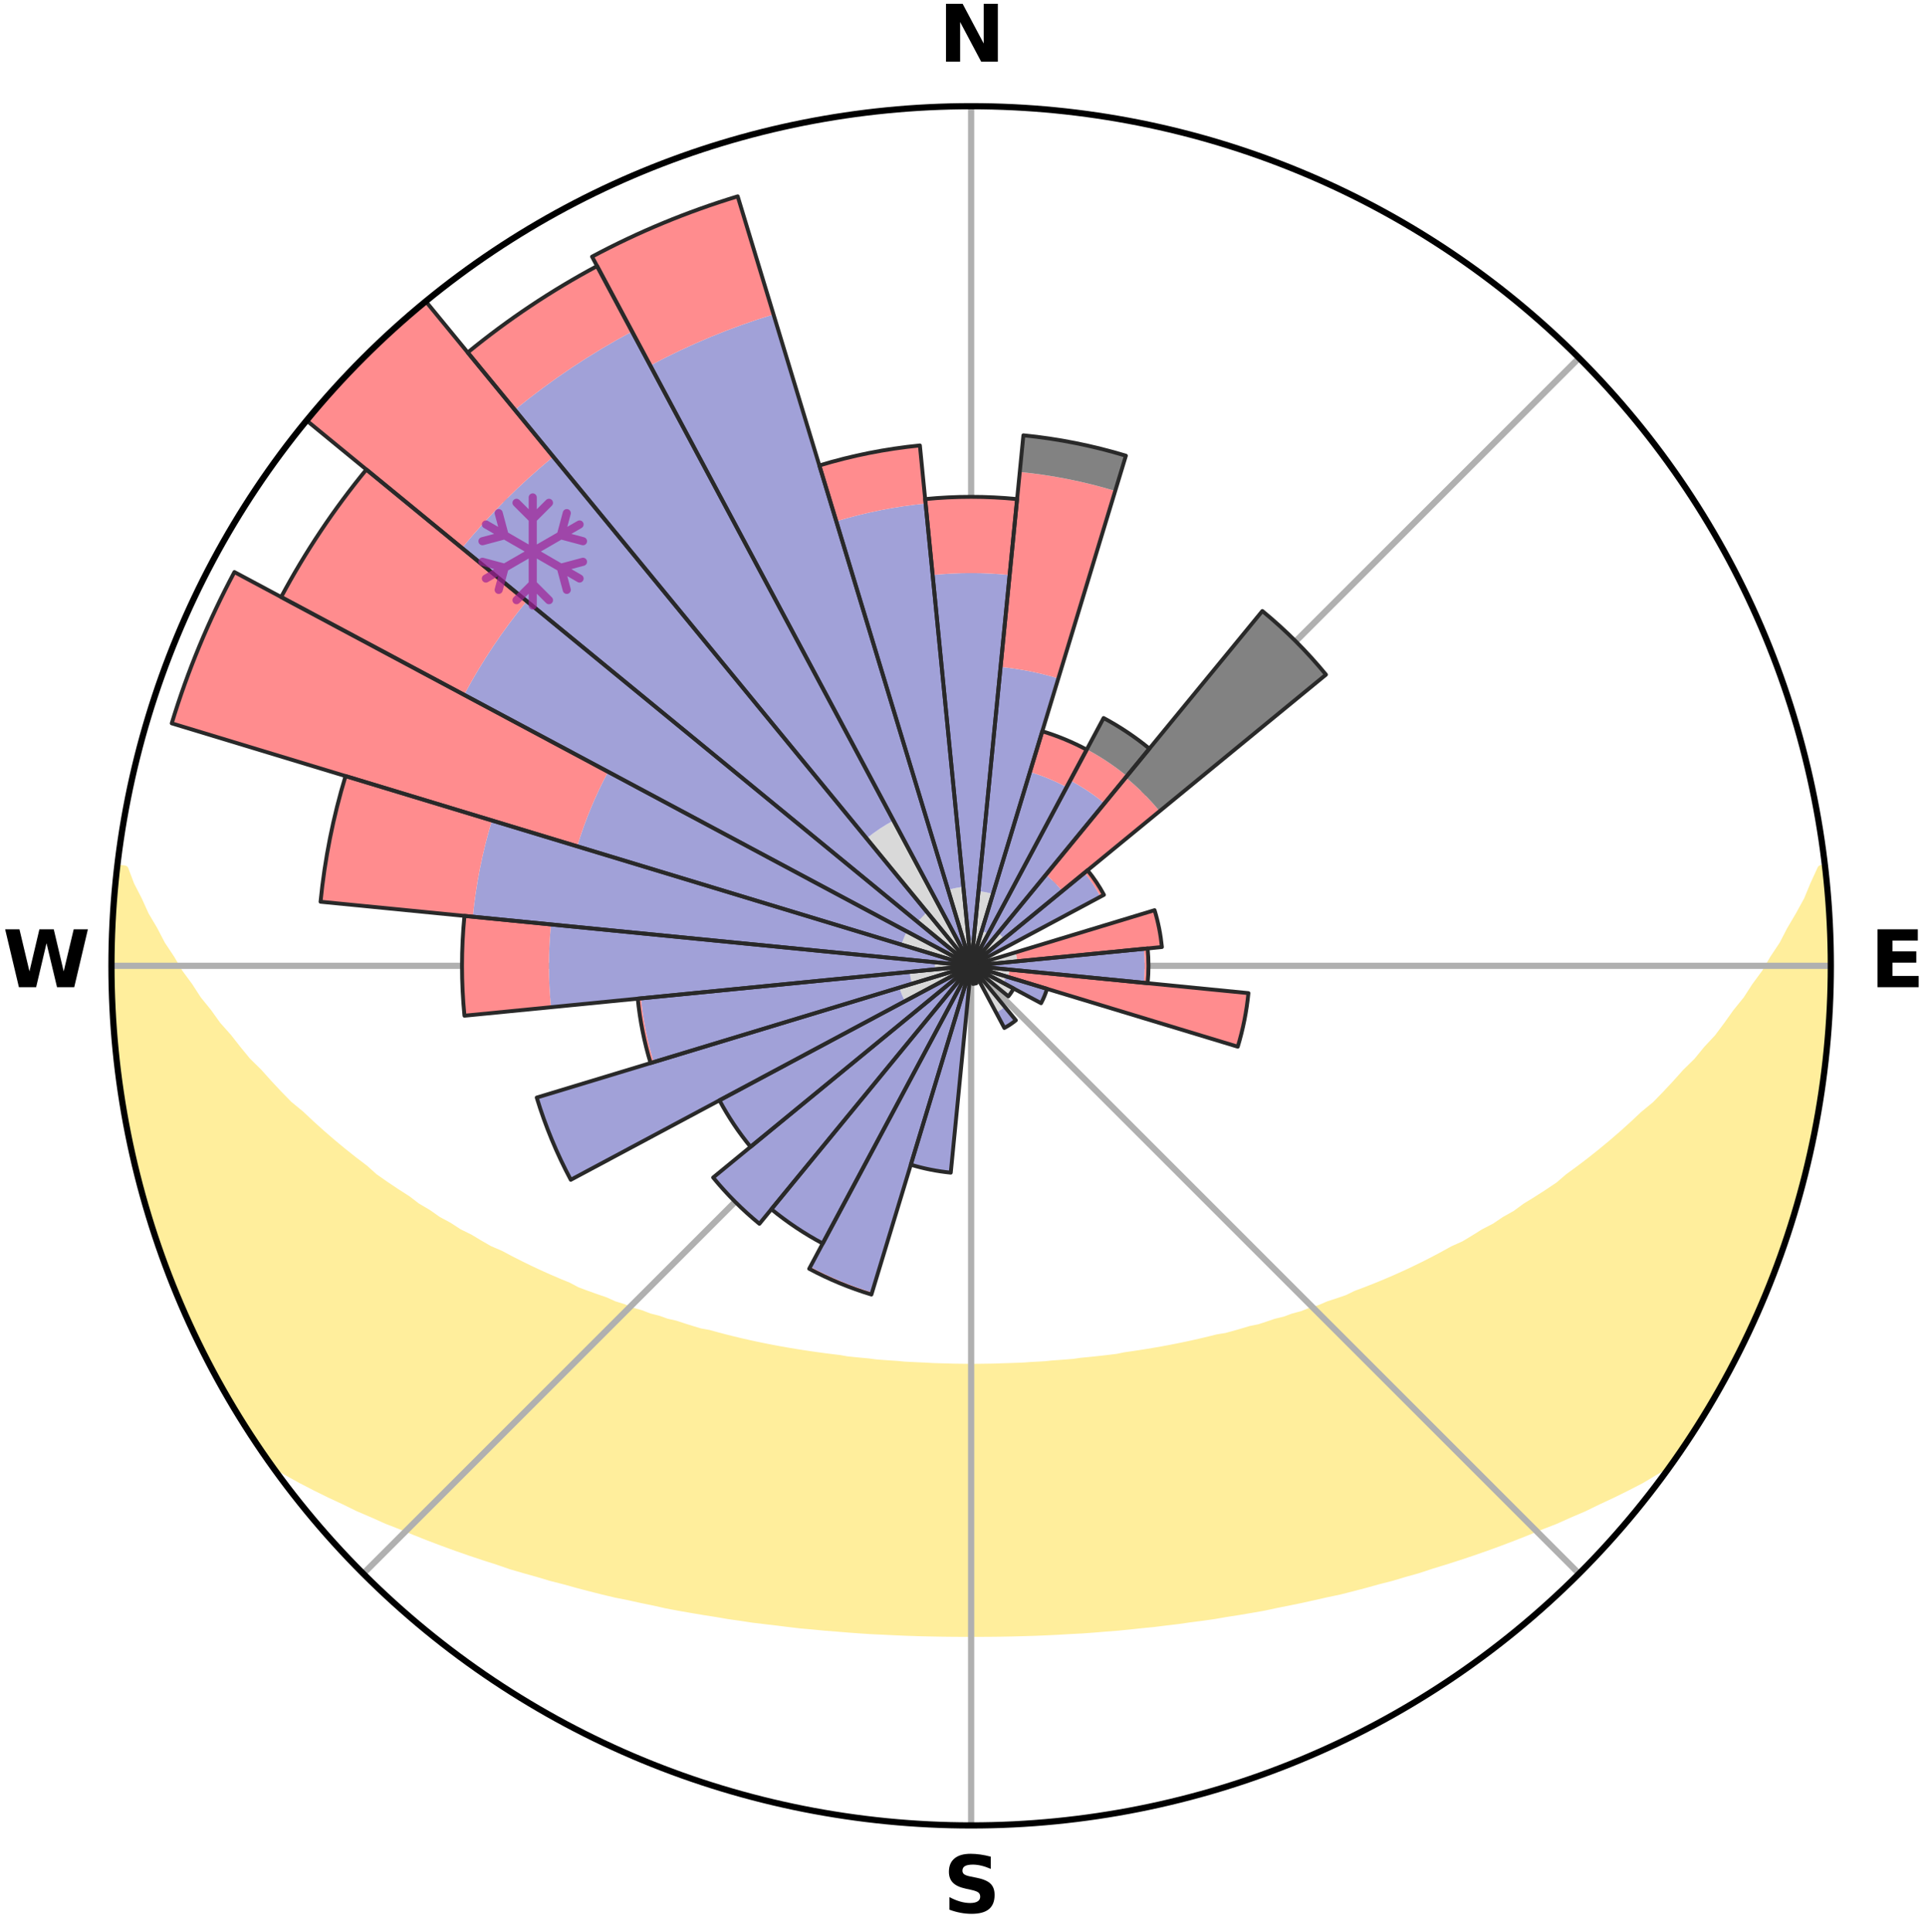 <?xml version="1.0" encoding="utf-8" standalone="no"?>
<!DOCTYPE svg PUBLIC "-//W3C//DTD SVG 1.1//EN"
  "http://www.w3.org/Graphics/SVG/1.1/DTD/svg11.dtd">
<svg xmlns:xlink="http://www.w3.org/1999/xlink" width="248.41pt" height="249.158pt" viewBox="0 0 248.41 249.158" xmlns="http://www.w3.org/2000/svg" version="1.1">
 <title>Ski Rose for Les Rousses</title>
 <defs>
  <style type="text/css">*{stroke-linejoin: round; stroke-linecap: butt}</style>
 </defs>
 <g id="figure_1">
  <g id="patch_1">
   <path d="M 0 249.158 
L 248.41 249.158 
L 248.41 0 
L 0 0 
z
" style="fill: #ffffff"/>
  </g>
  <g id="axes_1">
   <g id="patch_2">
    <path d="M 236.135 124.579 
C 236.135 110.018 233.267 95.599 227.695 82.147 
C 222.122 68.695 213.955 56.471 203.659 46.175 
C 193.363 35.879 181.139 27.711 167.687 22.139 
C 154.235 16.567 139.815 13.699 125.255 13.699 
C 110.694 13.699 96.275 16.567 82.823 22.139 
C 69.371 27.711 57.147 35.879 46.851 46.175 
C 36.555 56.471 28.387 68.695 22.815 82.147 
C 17.243 95.599 14.375 110.018 14.375 124.579 
C 14.375 139.14 17.243 153.559 22.815 167.011 
C 28.387 180.463 36.555 192.687 46.851 202.983 
C 57.147 213.279 69.371 221.447 82.823 227.019 
C 96.275 232.591 110.694 235.459 125.255 235.459 
C 139.815 235.459 154.235 232.591 167.687 227.019 
C 181.139 221.447 193.363 213.279 203.659 202.983 
C 213.955 192.687 222.122 180.463 227.695 167.011 
C 233.267 153.559 236.135 139.14 236.135 124.579 
M 125.255 124.579 
C 125.255 124.579 125.255 124.579 125.255 124.579 
C 125.255 124.579 125.255 124.579 125.255 124.579 
C 125.255 124.579 125.255 124.579 125.255 124.579 
C 125.255 124.579 125.255 124.579 125.255 124.579 
C 125.255 124.579 125.255 124.579 125.255 124.579 
C 125.255 124.579 125.255 124.579 125.255 124.579 
C 125.255 124.579 125.255 124.579 125.255 124.579 
C 125.255 124.579 125.255 124.579 125.255 124.579 
C 125.255 124.579 125.255 124.579 125.255 124.579 
C 125.255 124.579 125.255 124.579 125.255 124.579 
C 125.255 124.579 125.255 124.579 125.255 124.579 
C 125.255 124.579 125.255 124.579 125.255 124.579 
C 125.255 124.579 125.255 124.579 125.255 124.579 
C 125.255 124.579 125.255 124.579 125.255 124.579 
C 125.255 124.579 125.255 124.579 125.255 124.579 
C 125.255 124.579 125.255 124.579 125.255 124.579 
z
" style="fill: #ffffff"/>
   </g>
   <g id="PolyCollection_1">
    <defs>
     <path id="m7396a9740f" d="M 235.259 -137.113 
L 234.896 -137.071 
L 233.966 -135.047 
L 233.151 -133.071 
L 232.076 -131.112 
L 230.944 -129.194 
L 229.974 -127.321 
L 228.756 -125.482 
L 227.709 -123.685 
L 226.42 -121.93 
L 225.308 -120.211 
L 223.957 -118.542 
L 222.788 -116.903 
L 221.593 -115.303 
L 220.164 -113.766 
L 218.921 -112.248 
L 217.449 -110.801 
L 216.164 -109.366 
L 214.861 -107.972 
L 213.54 -106.617 
L 212 -105.348 
L 210.649 -104.078 
L 209.284 -102.848 
L 207.907 -101.658 
L 206.519 -100.508 
L 205.121 -99.397 
L 203.715 -98.327 
L 202.302 -97.295 
L 201.069 -96.233 
L 199.643 -95.277 
L 198.214 -94.359 
L 196.782 -93.478 
L 195.525 -92.555 
L 194.09 -91.746 
L 192.825 -90.89 
L 191.391 -90.151 
L 190.124 -89.358 
L 188.855 -88.596 
L 187.428 -87.956 
L 186.161 -87.256 
L 184.896 -86.584 
L 183.632 -85.94 
L 182.37 -85.325 
L 181.112 -84.737 
L 179.858 -84.175 
L 178.608 -83.64 
L 177.364 -83.13 
L 176.126 -82.644 
L 174.894 -82.183 
L 173.788 -81.64 
L 172.568 -81.224 
L 171.356 -80.83 
L 170.261 -80.352 
L 169.063 -79.999 
L 167.975 -79.561 
L 166.794 -79.247 
L 165.716 -78.847 
L 164.552 -78.568 
L 163.484 -78.203 
L 162.42 -77.856 
L 161.283 -77.626 
L 160.232 -77.31 
L 159.186 -77.01 
L 158.144 -76.725 
L 157.044 -76.551 
L 156.016 -76.293 
L 154.994 -76.049 
L 153.978 -75.817 
L 152.967 -75.598 
L 151.962 -75.391 
L 150.963 -75.195 
L 149.969 -75.01 
L 148.981 -74.836 
L 147.999 -74.672 
L 147.022 -74.517 
L 146.052 -74.371 
L 145.086 -74.234 
L 144.152 -74.037 
L 143.195 -73.919 
L 142.242 -73.809 
L 141.295 -73.705 
L 140.353 -73.608 
L 139.415 -73.518 
L 138.495 -73.383 
L 137.564 -73.308 
L 136.637 -73.238 
L 135.714 -73.173 
L 134.8 -73.076 
L 133.882 -73.024 
L 132.967 -72.977 
L 132.058 -72.908 
L 131.146 -72.873 
L 130.237 -72.841 
L 129.329 -72.814 
L 128.423 -72.778 
L 127.517 -72.762 
L 126.612 -72.749 
L 125.707 -72.739 
L 124.802 -72.74 
L 123.898 -72.75 
L 122.992 -72.763 
L 122.087 -72.791 
L 121.181 -72.815 
L 120.273 -72.843 
L 119.366 -72.897 
L 118.456 -72.937 
L 117.543 -72.98 
L 116.628 -73.028 
L 115.717 -73.116 
L 114.797 -73.177 
L 113.874 -73.242 
L 112.947 -73.312 
L 112.029 -73.438 
L 111.096 -73.523 
L 110.158 -73.614 
L 109.216 -73.711 
L 108.29 -73.877 
L 107.341 -73.991 
L 106.386 -74.112 
L 105.426 -74.242 
L 104.461 -74.379 
L 103.491 -74.525 
L 102.514 -74.68 
L 101.533 -74.844 
L 100.545 -75.019 
L 99.552 -75.204 
L 98.553 -75.4 
L 97.548 -75.607 
L 96.538 -75.827 
L 95.522 -76.059 
L 94.5 -76.303 
L 93.473 -76.562 
L 92.441 -76.834 
L 91.403 -77.121 
L 90.286 -77.322 
L 89.236 -77.638 
L 88.18 -77.97 
L 87.121 -78.319 
L 85.969 -78.581 
L 84.898 -78.964 
L 83.728 -79.26 
L 82.647 -79.679 
L 81.46 -80.013 
L 80.37 -80.471 
L 79.168 -80.844 
L 78.071 -81.343 
L 76.856 -81.759 
L 75.632 -82.197 
L 74.402 -82.659 
L 73.293 -83.247 
L 72.054 -83.756 
L 70.809 -84.291 
L 69.559 -84.851 
L 68.305 -85.439 
L 67.048 -86.053 
L 65.788 -86.695 
L 64.527 -87.365 
L 63.108 -87.972 
L 61.842 -88.702 
L 60.577 -89.462 
L 59.148 -90.166 
L 57.884 -90.989 
L 56.452 -91.762 
L 55.193 -92.65 
L 53.762 -93.493 
L 52.512 -94.448 
L 51.087 -95.364 
L 49.665 -96.317 
L 48.248 -97.309 
L 47.026 -98.404 
L 45.624 -99.472 
L 44.23 -100.578 
L 42.846 -101.725 
L 41.472 -102.911 
L 40.111 -104.138 
L 38.763 -105.404 
L 37.228 -106.67 
L 35.91 -108.02 
L 34.609 -109.41 
L 33.328 -110.84 
L 31.859 -112.283 
L 30.619 -113.797 
L 29.402 -115.35 
L 28.001 -116.925 
L 26.834 -118.559 
L 25.486 -120.223 
L 24.376 -121.937 
L 23.089 -123.687 
L 22.044 -125.48 
L 20.827 -127.314 
L 19.857 -129.181 
L 18.724 -131.095 
L 17.845 -133.032 
L 16.826 -135.02 
L 16.071 -137.019 
L 15.095 -137.13 
L 15.095 -137.13 
L 14.945 -135.201 
L 14.829 -133.27 
L 14.63 -131.345 
L 14.58 -129.411 
L 14.447 -127.481 
L 14.396 -125.547 
L 14.51 -123.613 
L 14.476 -121.678 
L 14.519 -119.744 
L 14.66 -117.815 
L 14.724 -115.88 
L 14.929 -113.956 
L 15.163 -112.036 
L 15.325 -110.106 
L 15.621 -108.194 
L 15.946 -106.287 
L 16.302 -104.386 
L 16.686 -102.49 
L 17.008 -100.581 
L 17.454 -98.698 
L 17.93 -96.823 
L 18.435 -94.955 
L 18.97 -93.096 
L 19.536 -91.246 
L 20.131 -89.405 
L 20.757 -87.575 
L 21.414 -85.754 
L 22.101 -83.946 
L 22.819 -82.149 
L 23.649 -80.399 
L 24.424 -78.628 
L 25.239 -76.874 
L 26.088 -75.136 
L 26.904 -73.381 
L 27.826 -71.679 
L 28.784 -69.998 
L 29.728 -68.309 
L 30.722 -66.649 
L 31.744 -65.006 
L 32.81 -63.391 
L 33.881 -61.78 
L 35.235 -60.368 
L 37.044 -59.306 
L 38.873 -58.296 
L 40.723 -57.339 
L 42.578 -56.425 
L 44.44 -55.557 
L 46.243 -54.675 
L 48.102 -53.881 
L 49.903 -53.073 
L 51.757 -52.353 
L 53.551 -51.613 
L 55.34 -50.904 
L 57.124 -50.228 
L 58.902 -49.581 
L 60.673 -48.964 
L 62.437 -48.375 
L 64.193 -47.814 
L 65.899 -47.226 
L 67.64 -46.717 
L 69.371 -46.234 
L 71.061 -45.726 
L 72.775 -45.29 
L 74.446 -44.825 
L 76.114 -44.388 
L 77.771 -43.968 
L 79.424 -43.574 
L 81.093 -43.243 
L 82.727 -42.883 
L 84.356 -42.548 
L 85.956 -42.187 
L 87.568 -41.883 
L 89.176 -41.603 
L 90.773 -41.333 
L 92.365 -41.085 
L 93.936 -40.813 
L 95.513 -40.589 
L 97.072 -40.351 
L 98.638 -40.163 
L 100.196 -39.981 
L 101.74 -39.787 
L 103.28 -39.608 
L 104.823 -39.472 
L 106.354 -39.321 
L 107.885 -39.201 
L 109.408 -39.076 
L 110.928 -38.964 
L 112.445 -38.865 
L 113.961 -38.797 
L 115.473 -38.722 
L 116.982 -38.659 
L 118.489 -38.608 
L 119.994 -38.573 
L 121.498 -38.545 
L 123.002 -38.528 
L 124.504 -38.523 
L 126.006 -38.523 
L 127.508 -38.528 
L 129.011 -38.544 
L 130.515 -38.572 
L 132.021 -38.613 
L 133.528 -38.658 
L 135.037 -38.721 
L 136.548 -38.796 
L 138.062 -38.884 
L 139.582 -38.962 
L 141.102 -39.074 
L 142.626 -39.2 
L 144.156 -39.319 
L 145.688 -39.471 
L 147.223 -39.636 
L 148.77 -39.785 
L 150.315 -39.978 
L 151.872 -40.161 
L 153.426 -40.384 
L 154.998 -40.587 
L 156.575 -40.81 
L 158.145 -41.082 
L 159.738 -41.329 
L 161.335 -41.6 
L 162.943 -41.88 
L 164.537 -42.222 
L 166.155 -42.545 
L 167.785 -42.879 
L 169.418 -43.24 
L 171.063 -43.613 
L 172.741 -43.964 
L 174.398 -44.385 
L 176.066 -44.821 
L 177.737 -45.287 
L 179.451 -45.723 
L 181.141 -46.229 
L 182.873 -46.713 
L 184.572 -47.276 
L 186.319 -47.81 
L 188.075 -48.372 
L 189.839 -48.96 
L 191.611 -49.577 
L 193.389 -50.224 
L 195.173 -50.901 
L 196.962 -51.609 
L 198.756 -52.349 
L 200.612 -53.068 
L 202.413 -53.877 
L 204.271 -54.672 
L 206.074 -55.553 
L 207.937 -56.421 
L 209.791 -57.336 
L 211.642 -58.292 
L 213.411 -59.347 
L 215.217 -60.41 
L 216.634 -61.776 
L 217.713 -63.382 
L 218.761 -65.009 
L 219.74 -66.678 
L 220.762 -68.321 
L 221.73 -69.996 
L 222.689 -71.676 
L 223.488 -73.442 
L 224.481 -75.106 
L 225.31 -76.855 
L 226.148 -78.599 
L 226.891 -80.387 
L 227.638 -82.171 
L 228.388 -83.954 
L 229.09 -85.757 
L 229.746 -87.577 
L 230.355 -89.413 
L 230.917 -91.264 
L 231.542 -93.095 
L 232.072 -94.956 
L 232.498 -96.844 
L 233.051 -98.699 
L 233.389 -100.606 
L 233.826 -102.49 
L 234.258 -104.377 
L 234.472 -106.302 
L 234.823 -108.204 
L 235.133 -110.113 
L 235.387 -112.031 
L 235.622 -113.952 
L 235.638 -115.892 
L 235.797 -117.818 
L 235.909 -119.748 
L 235.996 -121.679 
L 236.047 -123.612 
L 236.063 -125.546 
L 236.037 -127.48 
L 235.984 -129.414 
L 235.899 -131.346 
L 235.781 -133.278 
L 235.621 -135.206 
L 235.259 -137.113 
z
" style="stroke: #ffee9c"/>
    </defs>
    <g clip-path="url(#p1788bf7fb8)">
     <use xlink:href="#m7396a9740f" x="0" y="249.158" style="fill: #ffee9c; stroke: #ffee9c"/>
    </g>
   </g>
   <g id="matplotlib.axis_1">
    <g id="xtick_1">
     <g id="line2d_1">
      <path d="M 125.255 124.579 
L 125.255 13.699 
" clip-path="url(#p1788bf7fb8)" style="fill: none; stroke: #b0b0b0; stroke-width: 0.8; stroke-linecap: square"/>
     </g>
     <g id="text_1">
      <!-- N -->
      <g transform="translate(121.07 7.958) scale(0.1 -0.1)">
       <defs>
        <path id="DejaVuSans-Bold-4e" d="M 588 4666 
L 1931 4666 
L 3628 1466 
L 3628 4666 
L 4769 4666 
L 4769 0 
L 3425 0 
L 1728 3200 
L 1728 0 
L 588 0 
L 588 4666 
z
" transform="scale(0.016)"/>
       </defs>
       <use xlink:href="#DejaVuSans-Bold-4e"/>
      </g>
     </g>
    </g>
    <g id="xtick_2">
     <g id="line2d_2">
      <path d="M 125.255 124.579 
L 203.659 46.175 
" clip-path="url(#p1788bf7fb8)" style="fill: none; stroke: #b0b0b0; stroke-width: 0.8; stroke-linecap: square"/>
     </g>
    </g>
    <g id="xtick_3">
     <g id="line2d_3">
      <path d="M 125.255 124.579 
L 236.135 124.579 
" clip-path="url(#p1788bf7fb8)" style="fill: none; stroke: #b0b0b0; stroke-width: 0.8; stroke-linecap: square"/>
     </g>
     <g id="text_2">
      <!-- E -->
      <g transform="translate(241.219 127.338) scale(0.1 -0.1)">
       <defs>
        <path id="DejaVuSans-Bold-45" d="M 588 4666 
L 3834 4666 
L 3834 3756 
L 1791 3756 
L 1791 2888 
L 3713 2888 
L 3713 1978 
L 1791 1978 
L 1791 909 
L 3903 909 
L 3903 0 
L 588 0 
L 588 4666 
z
" transform="scale(0.016)"/>
       </defs>
       <use xlink:href="#DejaVuSans-Bold-45"/>
      </g>
     </g>
    </g>
    <g id="xtick_4">
     <g id="line2d_4">
      <path d="M 125.255 124.579 
L 203.659 202.983 
" clip-path="url(#p1788bf7fb8)" style="fill: none; stroke: #b0b0b0; stroke-width: 0.8; stroke-linecap: square"/>
     </g>
    </g>
    <g id="xtick_5">
     <g id="line2d_5">
      <path d="M 125.255 124.579 
L 125.255 235.459 
" clip-path="url(#p1788bf7fb8)" style="fill: none; stroke: #b0b0b0; stroke-width: 0.8; stroke-linecap: square"/>
     </g>
     <g id="text_3">
      <!-- S -->
      <g transform="translate(121.654 246.718) scale(0.1 -0.1)">
       <defs>
        <path id="DejaVuSans-Bold-53" d="M 3834 4519 
L 3834 3531 
Q 3450 3703 3084 3790 
Q 2719 3878 2394 3878 
Q 1963 3878 1756 3759 
Q 1550 3641 1550 3391 
Q 1550 3203 1689 3098 
Q 1828 2994 2194 2919 
L 2706 2816 
Q 3484 2659 3812 2340 
Q 4141 2022 4141 1434 
Q 4141 663 3683 286 
Q 3225 -91 2284 -91 
Q 1841 -91 1394 -6 
Q 947 78 500 244 
L 500 1259 
Q 947 1022 1364 901 
Q 1781 781 2169 781 
Q 2563 781 2772 912 
Q 2981 1044 2981 1288 
Q 2981 1506 2839 1625 
Q 2697 1744 2272 1838 
L 1806 1941 
Q 1106 2091 782 2419 
Q 459 2747 459 3303 
Q 459 4000 909 4375 
Q 1359 4750 2203 4750 
Q 2588 4750 2994 4692 
Q 3400 4634 3834 4519 
z
" transform="scale(0.016)"/>
       </defs>
       <use xlink:href="#DejaVuSans-Bold-53"/>
      </g>
     </g>
    </g>
    <g id="xtick_6">
     <g id="line2d_6">
      <path d="M 125.255 124.579 
L 46.851 202.983 
" clip-path="url(#p1788bf7fb8)" style="fill: none; stroke: #b0b0b0; stroke-width: 0.8; stroke-linecap: square"/>
     </g>
    </g>
    <g id="xtick_7">
     <g id="line2d_7">
      <path d="M 125.255 124.579 
L 14.375 124.579 
" clip-path="url(#p1788bf7fb8)" style="fill: none; stroke: #b0b0b0; stroke-width: 0.8; stroke-linecap: square"/>
     </g>
     <g id="text_4">
      <!-- W -->
      <g transform="translate(0.36 127.338) scale(0.1 -0.1)">
       <defs>
        <path id="DejaVuSans-Bold-57" d="M 191 4666 
L 1344 4666 
L 2150 1275 
L 2950 4666 
L 4109 4666 
L 4909 1275 
L 5716 4666 
L 6859 4666 
L 5759 0 
L 4372 0 
L 3525 3547 
L 2688 0 
L 1300 0 
L 191 4666 
z
" transform="scale(0.016)"/>
       </defs>
       <use xlink:href="#DejaVuSans-Bold-57"/>
      </g>
     </g>
    </g>
    <g id="xtick_8">
     <g id="line2d_8">
      <path d="M 125.255 124.579 
L 46.851 46.175 
" clip-path="url(#p1788bf7fb8)" style="fill: none; stroke: #b0b0b0; stroke-width: 0.8; stroke-linecap: square"/>
     </g>
    </g>
   </g>
   <g id="matplotlib.axis_2"/>
   <g id="patch_3">
    <path d="M 125.255 124.579 
C 125.255 124.579 125.255 124.579 125.255 124.579 
C 125.255 124.579 125.255 124.579 125.255 124.579 
L 125.58 121.276 
C 125.472 121.266 125.363 121.26 125.255 121.26 
C 125.146 121.26 125.038 121.266 124.93 121.276 
z
" clip-path="url(#p1788bf7fb8)" style="fill: #d9d9d9"/>
   </g>
   <g id="patch_4">
    <path d="M 125.255 124.579 
C 125.255 124.579 125.255 124.579 125.255 124.579 
C 125.255 124.579 125.255 124.579 125.255 124.579 
L 128.064 115.32 
C 127.76 115.228 127.453 115.151 127.142 115.089 
C 126.832 115.028 126.518 114.981 126.203 114.95 
z
" clip-path="url(#p1788bf7fb8)" style="fill: #d9d9d9"/>
   </g>
   <g id="patch_5">
    <path d="M 125.255 124.579 
C 125.255 124.579 125.255 124.579 125.255 124.579 
C 125.255 124.579 125.255 124.579 125.255 124.579 
L 127.467 120.44 
C 127.332 120.367 127.193 120.302 127.051 120.243 
C 126.909 120.184 126.764 120.132 126.617 120.088 
z
" clip-path="url(#p1788bf7fb8)" style="fill: #d9d9d9"/>
   </g>
   <g id="patch_6">
    <path d="M 125.255 124.579 
C 125.255 124.579 125.255 124.579 125.255 124.579 
C 125.255 124.579 125.255 124.579 125.255 124.579 
L 125.255 124.579 
C 125.255 124.579 125.255 124.579 125.255 124.579 
C 125.255 124.579 125.255 124.579 125.255 124.579 
z
" clip-path="url(#p1788bf7fb8)" style="fill: #d9d9d9"/>
   </g>
   <g id="patch_7">
    <path d="M 125.255 124.579 
C 125.255 124.579 125.255 124.579 125.255 124.579 
C 125.255 124.579 125.255 124.579 125.255 124.579 
L 129.509 121.088 
C 129.395 120.948 129.274 120.815 129.146 120.688 
C 129.019 120.56 128.885 120.439 128.746 120.325 
z
" clip-path="url(#p1788bf7fb8)" style="fill: #d9d9d9"/>
   </g>
   <g id="patch_8">
    <path d="M 125.255 124.579 
C 125.255 124.579 125.255 124.579 125.255 124.579 
C 125.255 124.579 125.255 124.579 125.255 124.579 
L 126.718 123.797 
C 126.693 123.749 126.665 123.702 126.635 123.657 
C 126.604 123.612 126.572 123.568 126.538 123.526 
z
" clip-path="url(#p1788bf7fb8)" style="fill: #d9d9d9"/>
   </g>
   <g id="patch_9">
    <path d="M 125.255 124.579 
C 125.255 124.579 125.255 124.579 125.255 124.579 
C 125.255 124.579 125.255 124.579 125.255 124.579 
L 125.255 124.579 
C 125.255 124.579 125.255 124.579 125.255 124.579 
C 125.255 124.579 125.255 124.579 125.255 124.579 
z
" clip-path="url(#p1788bf7fb8)" style="fill: #d9d9d9"/>
   </g>
   <g id="patch_10">
    <path d="M 125.255 124.579 
C 125.255 124.579 125.255 124.579 125.255 124.579 
C 125.255 124.579 125.255 124.579 125.255 124.579 
L 131.209 123.993 
C 131.19 123.798 131.161 123.604 131.123 123.412 
C 131.085 123.22 131.037 123.03 130.98 122.842 
z
" clip-path="url(#p1788bf7fb8)" style="fill: #d9d9d9"/>
   </g>
   <g id="patch_11">
    <path d="M 125.255 124.579 
C 125.255 124.579 125.255 124.579 125.255 124.579 
C 125.255 124.579 125.255 124.579 125.255 124.579 
L 125.255 124.579 
C 125.255 124.579 125.255 124.579 125.255 124.579 
C 125.255 124.579 125.255 124.579 125.255 124.579 
z
" clip-path="url(#p1788bf7fb8)" style="fill: #d9d9d9"/>
   </g>
   <g id="patch_12">
    <path d="M 125.255 124.579 
C 125.255 124.579 125.255 124.579 125.255 124.579 
C 125.255 124.579 125.255 124.579 125.255 124.579 
L 130.019 126.024 
C 130.066 125.868 130.106 125.71 130.137 125.55 
C 130.169 125.39 130.193 125.229 130.209 125.067 
z
" clip-path="url(#p1788bf7fb8)" style="fill: #d9d9d9"/>
   </g>
   <g id="patch_13">
    <path d="M 125.255 124.579 
C 125.255 124.579 125.255 124.579 125.255 124.579 
C 125.255 124.579 125.255 124.579 125.255 124.579 
L 129.394 126.792 
C 129.466 126.656 129.532 126.517 129.591 126.375 
C 129.65 126.233 129.702 126.088 129.746 125.941 
z
" clip-path="url(#p1788bf7fb8)" style="fill: #d9d9d9"/>
   </g>
   <g id="patch_14">
    <path d="M 125.255 124.579 
C 125.255 124.579 125.255 124.579 125.255 124.579 
C 125.255 124.579 125.255 124.579 125.255 124.579 
L 130.054 128.518 
C 130.183 128.361 130.304 128.197 130.417 128.028 
C 130.53 127.86 130.635 127.685 130.731 127.506 
z
" clip-path="url(#p1788bf7fb8)" style="fill: #d9d9d9"/>
   </g>
   <g id="patch_15">
    <path d="M 125.255 124.579 
C 125.255 124.579 125.255 124.579 125.255 124.579 
C 125.255 124.579 125.255 124.579 125.255 124.579 
L 125.255 124.579 
C 125.255 124.579 125.255 124.579 125.255 124.579 
C 125.255 124.579 125.255 124.579 125.255 124.579 
z
" clip-path="url(#p1788bf7fb8)" style="fill: #d9d9d9"/>
   </g>
   <g id="patch_16">
    <path d="M 125.255 124.579 
C 125.255 124.579 125.255 124.579 125.255 124.579 
C 125.255 124.579 125.255 124.579 125.255 124.579 
L 128.48 130.613 
C 128.678 130.507 128.87 130.392 129.056 130.268 
C 129.242 130.143 129.422 130.01 129.595 129.868 
z
" clip-path="url(#p1788bf7fb8)" style="fill: #d9d9d9"/>
   </g>
   <g id="patch_17">
    <path d="M 125.255 124.579 
C 125.255 124.579 125.255 124.579 125.255 124.579 
C 125.255 124.579 125.255 124.579 125.255 124.579 
L 125.255 124.579 
C 125.255 124.579 125.255 124.579 125.255 124.579 
C 125.255 124.579 125.255 124.579 125.255 124.579 
z
" clip-path="url(#p1788bf7fb8)" style="fill: #d9d9d9"/>
   </g>
   <g id="patch_18">
    <path d="M 125.255 124.579 
C 125.255 124.579 125.255 124.579 125.255 124.579 
C 125.255 124.579 125.255 124.579 125.255 124.579 
L 125.485 126.914 
C 125.561 126.907 125.637 126.896 125.713 126.881 
C 125.788 126.866 125.863 126.847 125.936 126.825 
z
" clip-path="url(#p1788bf7fb8)" style="fill: #d9d9d9"/>
   </g>
   <g id="patch_19">
    <path d="M 125.255 124.579 
C 125.255 124.579 125.255 124.579 125.255 124.579 
C 125.255 124.579 125.255 124.579 125.255 124.579 
L 125.255 124.579 
C 125.255 124.579 125.255 124.579 125.255 124.579 
C 125.255 124.579 125.255 124.579 125.255 124.579 
z
" clip-path="url(#p1788bf7fb8)" style="fill: #d9d9d9"/>
   </g>
   <g id="patch_20">
    <path d="M 125.255 124.579 
C 125.255 124.579 125.255 124.579 125.255 124.579 
C 125.255 124.579 125.255 124.579 125.255 124.579 
L 125.255 124.579 
C 125.255 124.579 125.255 124.579 125.255 124.579 
C 125.255 124.579 125.255 124.579 125.255 124.579 
z
" clip-path="url(#p1788bf7fb8)" style="fill: #d9d9d9"/>
   </g>
   <g id="patch_21">
    <path d="M 125.255 124.579 
C 125.255 124.579 125.255 124.579 125.255 124.579 
C 125.255 124.579 125.255 124.579 125.255 124.579 
L 125.255 124.579 
C 125.255 124.579 125.255 124.579 125.255 124.579 
C 125.255 124.579 125.255 124.579 125.255 124.579 
z
" clip-path="url(#p1788bf7fb8)" style="fill: #d9d9d9"/>
   </g>
   <g id="patch_22">
    <path d="M 125.255 124.579 
C 125.255 124.579 125.255 124.579 125.255 124.579 
C 125.255 124.579 125.255 124.579 125.255 124.579 
L 125.255 124.579 
C 125.255 124.579 125.255 124.579 125.255 124.579 
C 125.255 124.579 125.255 124.579 125.255 124.579 
z
" clip-path="url(#p1788bf7fb8)" style="fill: #d9d9d9"/>
   </g>
   <g id="patch_23">
    <path d="M 125.255 124.579 
C 125.255 124.579 125.255 124.579 125.255 124.579 
C 125.255 124.579 125.255 124.579 125.255 124.579 
L 125.255 124.579 
C 125.255 124.579 125.255 124.579 125.255 124.579 
C 125.255 124.579 125.255 124.579 125.255 124.579 
z
" clip-path="url(#p1788bf7fb8)" style="fill: #d9d9d9"/>
   </g>
   <g id="patch_24">
    <path d="M 125.255 124.579 
C 125.255 124.579 125.255 124.579 125.255 124.579 
C 125.255 124.579 125.255 124.579 125.255 124.579 
L 125.255 124.579 
C 125.255 124.579 125.255 124.579 125.255 124.579 
C 125.255 124.579 125.255 124.579 125.255 124.579 
z
" clip-path="url(#p1788bf7fb8)" style="fill: #d9d9d9"/>
   </g>
   <g id="patch_25">
    <path d="M 125.255 124.579 
C 125.255 124.579 125.255 124.579 125.255 124.579 
C 125.255 124.579 125.255 124.579 125.255 124.579 
L 115.996 127.388 
C 116.088 127.691 116.194 127.989 116.316 128.282 
C 116.437 128.574 116.572 128.861 116.722 129.14 
z
" clip-path="url(#p1788bf7fb8)" style="fill: #d9d9d9"/>
   </g>
   <g id="patch_26">
    <path d="M 125.255 124.579 
C 125.255 124.579 125.255 124.579 125.255 124.579 
C 125.255 124.579 125.255 124.579 125.255 124.579 
L 117.335 125.359 
C 117.361 125.618 117.399 125.876 117.45 126.132 
C 117.501 126.387 117.564 126.64 117.639 126.889 
z
" clip-path="url(#p1788bf7fb8)" style="fill: #d9d9d9"/>
   </g>
   <g id="patch_27">
    <path d="M 125.255 124.579 
C 125.255 124.579 125.255 124.579 125.255 124.579 
C 125.255 124.579 125.255 124.579 125.255 124.579 
L 120.584 124.119 
C 120.569 124.272 120.561 124.425 120.561 124.579 
C 120.561 124.733 120.569 124.886 120.584 125.039 
z
" clip-path="url(#p1788bf7fb8)" style="fill: #d9d9d9"/>
   </g>
   <g id="patch_28">
    <path d="M 125.255 124.579 
C 125.255 124.579 125.255 124.579 125.255 124.579 
C 125.255 124.579 125.255 124.579 125.255 124.579 
L 123.667 124.097 
C 123.651 124.149 123.638 124.202 123.627 124.255 
C 123.617 124.309 123.609 124.362 123.603 124.416 
z
" clip-path="url(#p1788bf7fb8)" style="fill: #d9d9d9"/>
   </g>
   <g id="patch_29">
    <path d="M 125.255 124.579 
C 125.255 124.579 125.255 124.579 125.255 124.579 
C 125.255 124.579 125.255 124.579 125.255 124.579 
L 116.976 120.154 
C 116.832 120.425 116.7 120.703 116.583 120.987 
C 116.465 121.271 116.361 121.56 116.272 121.854 
z
" clip-path="url(#p1788bf7fb8)" style="fill: #d9d9d9"/>
   </g>
   <g id="patch_30">
    <path d="M 125.255 124.579 
C 125.255 124.579 125.255 124.579 125.255 124.579 
C 125.255 124.579 125.255 124.579 125.255 124.579 
L 122.689 122.474 
C 122.621 122.558 122.556 122.645 122.495 122.735 
C 122.435 122.826 122.379 122.919 122.328 123.015 
z
" clip-path="url(#p1788bf7fb8)" style="fill: #d9d9d9"/>
   </g>
   <g id="patch_31">
    <path d="M 125.255 124.579 
C 125.255 124.579 125.255 124.579 125.255 124.579 
C 125.255 124.579 125.255 124.579 125.255 124.579 
L 119.586 117.671 
C 119.36 117.857 119.143 118.054 118.936 118.26 
C 118.729 118.467 118.533 118.684 118.347 118.91 
z
" clip-path="url(#p1788bf7fb8)" style="fill: #d9d9d9"/>
   </g>
   <g id="patch_32">
    <path d="M 125.255 124.579 
C 125.255 124.579 125.255 124.579 125.255 124.579 
C 125.255 124.579 125.255 124.579 125.255 124.579 
L 115.238 105.838 
C 114.624 106.166 114.027 106.524 113.449 106.91 
C 112.87 107.297 112.311 107.711 111.774 108.152 
z
" clip-path="url(#p1788bf7fb8)" style="fill: #d9d9d9"/>
   </g>
   <g id="patch_33">
    <path d="M 125.255 124.579 
C 125.255 124.579 125.255 124.579 125.255 124.579 
C 125.255 124.579 125.255 124.579 125.255 124.579 
L 124.421 121.829 
C 124.331 121.856 124.242 121.888 124.155 121.924 
C 124.068 121.96 123.983 122 123.9 122.044 
z
" clip-path="url(#p1788bf7fb8)" style="fill: #d9d9d9"/>
   </g>
   <g id="patch_34">
    <path d="M 125.255 124.579 
C 125.255 124.579 125.255 124.579 125.255 124.579 
C 125.255 124.579 125.255 124.579 125.255 124.579 
L 124.252 114.399 
C 123.919 114.432 123.588 114.481 123.259 114.547 
C 122.931 114.612 122.606 114.693 122.286 114.79 
z
" clip-path="url(#p1788bf7fb8)" style="fill: #d9d9d9"/>
   </g>
   <g id="patch_35">
    <path d="M 124.93 121.276 
C 125.038 121.266 125.146 121.26 125.255 121.26 
C 125.363 121.26 125.472 121.266 125.58 121.276 
L 130.22 74.165 
C 128.57 74.002 126.913 73.921 125.255 73.921 
C 123.597 73.921 121.94 74.002 120.289 74.165 
z
" clip-path="url(#p1788bf7fb8)" style="fill: #a1a1d8"/>
   </g>
   <g id="patch_36">
    <path d="M 126.203 114.95 
C 126.518 114.981 126.832 115.028 127.142 115.089 
C 127.453 115.151 127.76 115.228 128.064 115.32 
L 136.5 87.509 
C 135.287 87.141 134.056 86.832 132.812 86.585 
C 131.569 86.338 130.314 86.152 129.052 86.027 
z
" clip-path="url(#p1788bf7fb8)" style="fill: #a1a1d8"/>
   </g>
   <g id="patch_37">
    <path d="M 126.617 120.088 
C 126.764 120.132 126.909 120.184 127.051 120.243 
C 127.193 120.302 127.332 120.367 127.467 120.44 
L 137.573 101.533 
C 136.819 101.13 136.045 100.764 135.255 100.436 
C 134.465 100.109 133.659 99.821 132.84 99.573 
z
" clip-path="url(#p1788bf7fb8)" style="fill: #a1a1d8"/>
   </g>
   <g id="patch_38">
    <path d="M 125.255 124.579 
C 125.255 124.579 125.255 124.579 125.255 124.579 
C 125.255 124.579 125.255 124.579 125.255 124.579 
L 142.456 103.619 
C 141.77 103.056 141.057 102.527 140.319 102.034 
C 139.581 101.541 138.819 101.085 138.036 100.666 
z
" clip-path="url(#p1788bf7fb8)" style="fill: #a1a1d8"/>
   </g>
   <g id="patch_39">
    <path d="M 128.746 120.325 
C 128.885 120.439 129.019 120.56 129.146 120.688 
C 129.274 120.815 129.395 120.948 129.509 121.088 
L 137.011 114.931 
C 136.695 114.546 136.361 114.177 136.009 113.825 
C 135.657 113.473 135.288 113.139 134.903 112.823 
z
" clip-path="url(#p1788bf7fb8)" style="fill: #a1a1d8"/>
   </g>
   <g id="patch_40">
    <path d="M 126.538 123.526 
C 126.572 123.568 126.604 123.612 126.635 123.657 
C 126.665 123.702 126.693 123.749 126.718 123.797 
L 141.941 115.66 
C 141.649 115.114 141.33 114.583 140.986 114.068 
C 140.642 113.553 140.273 113.055 139.88 112.577 
z
" clip-path="url(#p1788bf7fb8)" style="fill: #a1a1d8"/>
   </g>
   <g id="patch_41">
    <path d="M 125.255 124.579 
C 125.255 124.579 125.255 124.579 125.255 124.579 
C 125.255 124.579 125.255 124.579 125.255 124.579 
L 125.255 124.579 
C 125.255 124.579 125.255 124.579 125.255 124.579 
C 125.255 124.579 125.255 124.579 125.255 124.579 
z
" clip-path="url(#p1788bf7fb8)" style="fill: #a1a1d8"/>
   </g>
   <g id="patch_42">
    <path d="M 130.98 122.842 
C 131.037 123.03 131.085 123.22 131.123 123.412 
C 131.161 123.604 131.19 123.798 131.209 123.993 
L 131.209 123.993 
C 131.19 123.798 131.161 123.604 131.123 123.412 
C 131.085 123.22 131.037 123.03 130.98 122.842 
z
" clip-path="url(#p1788bf7fb8)" style="fill: #a1a1d8"/>
   </g>
   <g id="patch_43">
    <path d="M 125.255 124.579 
C 125.255 124.579 125.255 124.579 125.255 124.579 
C 125.255 124.579 125.255 124.579 125.255 124.579 
L 147.533 126.773 
C 147.605 126.044 147.641 125.312 147.641 124.579 
C 147.641 123.846 147.605 123.114 147.533 122.385 
z
" clip-path="url(#p1788bf7fb8)" style="fill: #a1a1d8"/>
   </g>
   <g id="patch_44">
    <path d="M 130.209 125.067 
C 130.193 125.229 130.169 125.39 130.137 125.55 
C 130.106 125.71 130.066 125.868 130.019 126.024 
L 130.019 126.024 
C 130.066 125.868 130.106 125.71 130.137 125.55 
C 130.169 125.39 130.193 125.229 130.209 125.067 
z
" clip-path="url(#p1788bf7fb8)" style="fill: #a1a1d8"/>
   </g>
   <g id="patch_45">
    <path d="M 129.746 125.941 
C 129.702 126.088 129.65 126.233 129.591 126.375 
C 129.532 126.517 129.466 126.656 129.394 126.792 
L 134.157 129.337 
C 134.312 129.046 134.454 128.747 134.58 128.442 
C 134.706 128.136 134.818 127.825 134.914 127.509 
z
" clip-path="url(#p1788bf7fb8)" style="fill: #a1a1d8"/>
   </g>
   <g id="patch_46">
    <path d="M 130.731 127.506 
C 130.635 127.685 130.53 127.86 130.417 128.028 
C 130.304 128.197 130.183 128.361 130.054 128.518 
L 130.054 128.518 
C 130.183 128.361 130.304 128.197 130.417 128.028 
C 130.53 127.86 130.635 127.685 130.731 127.506 
z
" clip-path="url(#p1788bf7fb8)" style="fill: #a1a1d8"/>
   </g>
   <g id="patch_47">
    <path d="M 125.255 124.579 
C 125.255 124.579 125.255 124.579 125.255 124.579 
C 125.255 124.579 125.255 124.579 125.255 124.579 
L 125.255 124.579 
C 125.255 124.579 125.255 124.579 125.255 124.579 
C 125.255 124.579 125.255 124.579 125.255 124.579 
z
" clip-path="url(#p1788bf7fb8)" style="fill: #a1a1d8"/>
   </g>
   <g id="patch_48">
    <path d="M 129.595 129.868 
C 129.422 130.01 129.242 130.143 129.056 130.268 
C 128.87 130.392 128.678 130.507 128.48 130.613 
L 129.539 132.595 
C 129.802 132.454 130.057 132.301 130.304 132.136 
C 130.552 131.971 130.791 131.793 131.021 131.605 
z
" clip-path="url(#p1788bf7fb8)" style="fill: #a1a1d8"/>
   </g>
   <g id="patch_49">
    <path d="M 125.255 124.579 
C 125.255 124.579 125.255 124.579 125.255 124.579 
C 125.255 124.579 125.255 124.579 125.255 124.579 
L 125.255 124.579 
C 125.255 124.579 125.255 124.579 125.255 124.579 
C 125.255 124.579 125.255 124.579 125.255 124.579 
z
" clip-path="url(#p1788bf7fb8)" style="fill: #a1a1d8"/>
   </g>
   <g id="patch_50">
    <path d="M 125.936 126.825 
C 125.863 126.847 125.788 126.866 125.713 126.881 
C 125.637 126.896 125.561 126.907 125.485 126.914 
L 125.485 126.914 
C 125.561 126.907 125.637 126.896 125.713 126.881 
C 125.788 126.866 125.863 126.847 125.936 126.825 
z
" clip-path="url(#p1788bf7fb8)" style="fill: #a1a1d8"/>
   </g>
   <g id="patch_51">
    <path d="M 125.255 124.579 
C 125.255 124.579 125.255 124.579 125.255 124.579 
C 125.255 124.579 125.255 124.579 125.255 124.579 
L 125.255 124.579 
C 125.255 124.579 125.255 124.579 125.255 124.579 
C 125.255 124.579 125.255 124.579 125.255 124.579 
z
" clip-path="url(#p1788bf7fb8)" style="fill: #a1a1d8"/>
   </g>
   <g id="patch_52">
    <path d="M 125.255 124.579 
C 125.255 124.579 125.255 124.579 125.255 124.579 
C 125.255 124.579 125.255 124.579 125.255 124.579 
L 117.488 150.183 
C 118.326 150.438 119.176 150.651 120.035 150.821 
C 120.894 150.992 121.761 151.121 122.632 151.207 
z
" clip-path="url(#p1788bf7fb8)" style="fill: #a1a1d8"/>
   </g>
   <g id="patch_53">
    <path d="M 125.255 124.579 
C 125.255 124.579 125.255 124.579 125.255 124.579 
C 125.255 124.579 125.255 124.579 125.255 124.579 
L 104.5 163.408 
C 105.771 164.088 107.075 164.704 108.406 165.256 
C 109.737 165.807 111.095 166.293 112.474 166.711 
z
" clip-path="url(#p1788bf7fb8)" style="fill: #a1a1d8"/>
   </g>
   <g id="patch_54">
    <path d="M 125.255 124.579 
C 125.255 124.579 125.255 124.579 125.255 124.579 
C 125.255 124.579 125.255 124.579 125.255 124.579 
L 99.491 155.973 
C 100.518 156.816 101.587 157.608 102.692 158.347 
C 103.797 159.085 104.938 159.769 106.11 160.396 
z
" clip-path="url(#p1788bf7fb8)" style="fill: #a1a1d8"/>
   </g>
   <g id="patch_55">
    <path d="M 125.255 124.579 
C 125.255 124.579 125.255 124.579 125.255 124.579 
C 125.255 124.579 125.255 124.579 125.255 124.579 
L 92.003 151.868 
C 92.896 152.956 93.843 154 94.838 154.996 
C 95.834 155.991 96.878 156.937 97.966 157.831 
z
" clip-path="url(#p1788bf7fb8)" style="fill: #a1a1d8"/>
   </g>
   <g id="patch_56">
    <path d="M 125.255 124.579 
C 125.255 124.579 125.255 124.579 125.255 124.579 
C 125.255 124.579 125.255 124.579 125.255 124.579 
L 92.794 141.93 
C 93.362 142.992 93.982 144.026 94.651 145.028 
C 95.321 146.029 96.039 146.998 96.803 147.929 
z
" clip-path="url(#p1788bf7fb8)" style="fill: #a1a1d8"/>
   </g>
   <g id="patch_57">
    <path d="M 116.722 129.14 
C 116.572 128.861 116.437 128.574 116.316 128.282 
C 116.194 127.989 116.088 127.691 115.996 127.388 
L 69.384 141.527 
C 69.938 143.356 70.583 145.157 71.314 146.922 
C 72.045 148.688 72.863 150.416 73.764 152.102 
z
" clip-path="url(#p1788bf7fb8)" style="fill: #a1a1d8"/>
   </g>
   <g id="patch_58">
    <path d="M 117.639 126.889 
C 117.564 126.64 117.501 126.387 117.45 126.132 
C 117.399 125.876 117.361 125.618 117.335 125.359 
L 82.67 128.773 
C 82.807 130.167 83.013 131.553 83.286 132.927 
C 83.559 134.301 83.9 135.66 84.306 137.001 
z
" clip-path="url(#p1788bf7fb8)" style="fill: #a1a1d8"/>
   </g>
   <g id="patch_59">
    <path d="M 120.584 125.039 
C 120.569 124.886 120.561 124.733 120.561 124.579 
C 120.561 124.425 120.569 124.272 120.584 124.119 
L 71.06 119.241 
C 70.886 121.015 70.798 122.797 70.798 124.579 
C 70.798 126.362 70.886 128.143 71.06 129.917 
z
" clip-path="url(#p1788bf7fb8)" style="fill: #a1a1d8"/>
   </g>
   <g id="patch_60">
    <path d="M 123.603 124.416 
C 123.609 124.362 123.617 124.309 123.627 124.255 
C 123.638 124.202 123.651 124.149 123.667 124.097 
L 63.448 105.83 
C 62.835 107.853 62.321 109.905 61.908 111.979 
C 61.496 114.052 61.186 116.145 60.978 118.248 
z
" clip-path="url(#p1788bf7fb8)" style="fill: #a1a1d8"/>
   </g>
   <g id="patch_61">
    <path d="M 116.272 121.854 
C 116.361 121.56 116.465 121.271 116.583 120.987 
C 116.7 120.703 116.832 120.425 116.976 120.154 
L 78.425 99.548 
C 77.606 101.081 76.862 102.653 76.197 104.259 
C 75.532 105.864 74.946 107.502 74.442 109.165 
z
" clip-path="url(#p1788bf7fb8)" style="fill: #a1a1d8"/>
   </g>
   <g id="patch_62">
    <path d="M 122.328 123.015 
C 122.379 122.919 122.435 122.826 122.495 122.735 
C 122.556 122.645 122.621 122.558 122.689 122.474 
L 67.933 77.537 
C 66.394 79.413 64.947 81.363 63.598 83.382 
C 62.25 85.4 61.001 87.483 59.857 89.623 
z
" clip-path="url(#p1788bf7fb8)" style="fill: #a1a1d8"/>
   </g>
   <g id="patch_63">
    <path d="M 118.347 118.91 
C 118.533 118.684 118.729 118.467 118.936 118.26 
C 119.143 118.054 119.36 117.857 119.586 117.671 
L 71.362 58.91 
C 69.212 60.674 67.151 62.542 65.184 64.509 
C 63.218 66.475 61.35 68.536 59.586 70.686 
z
" clip-path="url(#p1788bf7fb8)" style="fill: #a1a1d8"/>
   </g>
   <g id="patch_64">
    <path d="M 111.774 108.152 
C 112.311 107.711 112.87 107.297 113.449 106.91 
C 114.027 106.524 114.624 106.166 115.238 105.838 
L 81.52 42.758 
C 78.842 44.189 76.236 45.751 73.711 47.438 
C 71.186 49.126 68.746 50.936 66.398 52.862 
z
" clip-path="url(#p1788bf7fb8)" style="fill: #a1a1d8"/>
   </g>
   <g id="patch_65">
    <path d="M 123.9 122.044 
C 123.983 122 124.068 121.96 124.155 121.924 
C 124.242 121.888 124.331 121.856 124.421 121.829 
L 99.766 40.554 
C 97.016 41.389 94.308 42.358 91.653 43.457 
C 88.998 44.557 86.398 45.787 83.864 47.142 
z
" clip-path="url(#p1788bf7fb8)" style="fill: #a1a1d8"/>
   </g>
   <g id="patch_66">
    <path d="M 122.286 114.79 
C 122.606 114.693 122.931 114.612 123.259 114.547 
C 123.588 114.481 123.919 114.432 124.252 114.399 
L 119.382 64.946 
C 117.43 65.139 115.488 65.426 113.565 65.809 
C 111.641 66.192 109.737 66.669 107.861 67.238 
z
" clip-path="url(#p1788bf7fb8)" style="fill: #a1a1d8"/>
   </g>
   <g id="patch_67">
    <path d="M 120.289 74.165 
C 121.94 74.002 123.597 73.921 125.255 73.921 
C 126.913 73.921 128.57 74.002 130.22 74.165 
L 131.184 64.377 
C 129.214 64.183 127.235 64.086 125.255 64.086 
C 123.275 64.086 121.296 64.183 119.325 64.377 
z
" clip-path="url(#p1788bf7fb8)" style="fill: #ff8c8e"/>
   </g>
   <g id="patch_68">
    <path d="M 129.052 86.027 
C 130.314 86.152 131.569 86.338 132.812 86.585 
C 134.056 86.832 135.287 87.141 136.5 87.509 
L 143.836 63.326 
C 141.831 62.718 139.797 62.208 137.742 61.8 
C 135.688 61.391 133.614 61.083 131.529 60.878 
z
" clip-path="url(#p1788bf7fb8)" style="fill: #ff8c8e"/>
   </g>
   <g id="patch_69">
    <path d="M 132.84 99.573 
C 133.659 99.821 134.465 100.109 135.255 100.436 
C 136.045 100.764 136.819 101.13 137.573 101.533 
L 140.158 96.697 
C 139.246 96.209 138.309 95.766 137.353 95.37 
C 136.397 94.974 135.423 94.626 134.432 94.325 
z
" clip-path="url(#p1788bf7fb8)" style="fill: #ff8c8e"/>
   </g>
   <g id="patch_70">
    <path d="M 138.036 100.666 
C 138.819 101.085 139.581 101.541 140.319 102.034 
C 141.057 102.527 141.77 103.056 142.456 103.619 
L 145.339 100.107 
C 144.538 99.449 143.705 98.832 142.843 98.256 
C 141.982 97.68 141.093 97.147 140.179 96.659 
z
" clip-path="url(#p1788bf7fb8)" style="fill: #ff8c8e"/>
   </g>
   <g id="patch_71">
    <path d="M 134.903 112.823 
C 135.288 113.139 135.657 113.473 136.009 113.825 
C 136.361 114.177 136.695 114.546 137.011 114.931 
L 149.559 104.633 
C 148.906 103.838 148.214 103.075 147.487 102.347 
C 146.759 101.62 145.996 100.928 145.2 100.275 
z
" clip-path="url(#p1788bf7fb8)" style="fill: #ff8c8e"/>
   </g>
   <g id="patch_72">
    <path d="M 139.88 112.577 
C 140.273 113.055 140.642 113.553 140.986 114.068 
C 141.33 114.583 141.649 115.114 141.941 115.66 
L 142.384 115.423 
C 142.084 114.863 141.757 114.317 141.404 113.789 
C 141.051 113.26 140.672 112.749 140.269 112.258 
z
" clip-path="url(#p1788bf7fb8)" style="fill: #ff8c8e"/>
   </g>
   <g id="patch_73">
    <path d="M 125.255 124.579 
C 125.255 124.579 125.255 124.579 125.255 124.579 
C 125.255 124.579 125.255 124.579 125.255 124.579 
L 125.255 124.579 
C 125.255 124.579 125.255 124.579 125.255 124.579 
C 125.255 124.579 125.255 124.579 125.255 124.579 
z
" clip-path="url(#p1788bf7fb8)" style="fill: #ff8c8e"/>
   </g>
   <g id="patch_74">
    <path d="M 130.98 122.842 
C 131.037 123.03 131.085 123.22 131.123 123.412 
C 131.161 123.604 131.19 123.798 131.209 123.993 
L 149.86 122.156 
C 149.78 121.35 149.662 120.549 149.504 119.756 
C 149.346 118.962 149.149 118.176 148.914 117.402 
z
" clip-path="url(#p1788bf7fb8)" style="fill: #ff8c8e"/>
   </g>
   <g id="patch_75">
    <path d="M 147.533 122.385 
C 147.605 123.114 147.641 123.846 147.641 124.579 
C 147.641 125.312 147.605 126.044 147.533 126.773 
L 148.018 126.821 
C 148.091 126.076 148.128 125.328 148.128 124.579 
C 148.128 123.83 148.091 123.082 148.018 122.337 
z
" clip-path="url(#p1788bf7fb8)" style="fill: #ff8c8e"/>
   </g>
   <g id="patch_76">
    <path d="M 130.209 125.067 
C 130.193 125.229 130.169 125.39 130.137 125.55 
C 130.106 125.71 130.066 125.868 130.019 126.024 
L 159.643 135.011 
C 159.985 133.885 160.271 132.743 160.5 131.59 
C 160.73 130.436 160.902 129.272 161.018 128.101 
z
" clip-path="url(#p1788bf7fb8)" style="fill: #ff8c8e"/>
   </g>
   <g id="patch_77">
    <path d="M 134.914 127.509 
C 134.818 127.825 134.706 128.136 134.58 128.442 
C 134.454 128.747 134.312 129.046 134.157 129.337 
L 134.276 129.401 
C 134.434 129.106 134.577 128.803 134.705 128.494 
C 134.833 128.184 134.946 127.869 135.043 127.548 
z
" clip-path="url(#p1788bf7fb8)" style="fill: #ff8c8e"/>
   </g>
   <g id="patch_78">
    <path d="M 130.731 127.506 
C 130.635 127.685 130.53 127.86 130.417 128.028 
C 130.304 128.197 130.183 128.361 130.054 128.518 
L 130.054 128.518 
C 130.183 128.361 130.304 128.197 130.417 128.028 
C 130.53 127.86 130.635 127.685 130.731 127.506 
z
" clip-path="url(#p1788bf7fb8)" style="fill: #ff8c8e"/>
   </g>
   <g id="patch_79">
    <path d="M 125.255 124.579 
C 125.255 124.579 125.255 124.579 125.255 124.579 
C 125.255 124.579 125.255 124.579 125.255 124.579 
L 125.255 124.579 
C 125.255 124.579 125.255 124.579 125.255 124.579 
C 125.255 124.579 125.255 124.579 125.255 124.579 
z
" clip-path="url(#p1788bf7fb8)" style="fill: #ff8c8e"/>
   </g>
   <g id="patch_80">
    <path d="M 131.021 131.605 
C 130.791 131.793 130.552 131.971 130.304 132.136 
C 130.057 132.301 129.802 132.454 129.539 132.595 
L 129.539 132.595 
C 129.802 132.454 130.057 132.301 130.304 132.136 
C 130.552 131.971 130.791 131.793 131.021 131.605 
z
" clip-path="url(#p1788bf7fb8)" style="fill: #ff8c8e"/>
   </g>
   <g id="patch_81">
    <path d="M 125.255 124.579 
C 125.255 124.579 125.255 124.579 125.255 124.579 
C 125.255 124.579 125.255 124.579 125.255 124.579 
L 125.255 124.579 
C 125.255 124.579 125.255 124.579 125.255 124.579 
C 125.255 124.579 125.255 124.579 125.255 124.579 
z
" clip-path="url(#p1788bf7fb8)" style="fill: #ff8c8e"/>
   </g>
   <g id="patch_82">
    <path d="M 125.936 126.825 
C 125.863 126.847 125.788 126.866 125.713 126.881 
C 125.637 126.896 125.561 126.907 125.485 126.914 
L 125.485 126.914 
C 125.561 126.907 125.637 126.896 125.713 126.881 
C 125.788 126.866 125.863 126.847 125.936 126.825 
z
" clip-path="url(#p1788bf7fb8)" style="fill: #ff8c8e"/>
   </g>
   <g id="patch_83">
    <path d="M 125.255 124.579 
C 125.255 124.579 125.255 124.579 125.255 124.579 
C 125.255 124.579 125.255 124.579 125.255 124.579 
L 125.092 126.23 
C 125.146 126.236 125.201 126.238 125.255 126.238 
C 125.309 126.238 125.363 126.236 125.417 126.23 
z
" clip-path="url(#p1788bf7fb8)" style="fill: #ff8c8e"/>
   </g>
   <g id="patch_84">
    <path d="M 122.632 151.207 
C 121.761 151.121 120.894 150.992 120.035 150.821 
C 119.176 150.651 118.326 150.438 117.488 150.183 
L 117.473 150.233 
C 118.313 150.487 119.164 150.701 120.025 150.872 
C 120.885 151.043 121.754 151.172 122.627 151.258 
z
" clip-path="url(#p1788bf7fb8)" style="fill: #ff8c8e"/>
   </g>
   <g id="patch_85">
    <path d="M 112.474 166.711 
C 111.095 166.293 109.737 165.807 108.406 165.256 
C 107.075 164.704 105.771 164.088 104.5 163.408 
L 104.368 163.656 
C 105.647 164.339 106.959 164.96 108.299 165.515 
C 109.639 166.07 111.005 166.559 112.393 166.98 
z
" clip-path="url(#p1788bf7fb8)" style="fill: #ff8c8e"/>
   </g>
   <g id="patch_86">
    <path d="M 106.11 160.396 
C 104.938 159.769 103.797 159.085 102.692 158.347 
C 101.587 157.608 100.518 156.816 99.491 155.973 
L 99.491 155.973 
C 100.518 156.816 101.587 157.608 102.692 158.347 
C 103.797 159.085 104.938 159.769 106.11 160.396 
z
" clip-path="url(#p1788bf7fb8)" style="fill: #ff8c8e"/>
   </g>
   <g id="patch_87">
    <path d="M 97.966 157.831 
C 96.878 156.937 95.834 155.991 94.838 154.996 
C 93.843 154 92.896 152.956 92.003 151.868 
L 91.979 151.888 
C 92.872 152.977 93.819 154.022 94.816 155.018 
C 95.812 156.015 96.856 156.962 97.946 157.855 
z
" clip-path="url(#p1788bf7fb8)" style="fill: #ff8c8e"/>
   </g>
   <g id="patch_88">
    <path d="M 96.803 147.929 
C 96.039 146.998 95.321 146.029 94.651 145.028 
C 93.982 144.026 93.362 142.992 92.794 141.93 
L 92.794 141.93 
C 93.362 142.992 93.982 144.026 94.651 145.028 
C 95.321 146.029 96.039 146.998 96.803 147.929 
z
" clip-path="url(#p1788bf7fb8)" style="fill: #ff8c8e"/>
   </g>
   <g id="patch_89">
    <path d="M 73.764 152.102 
C 72.863 150.416 72.045 148.688 71.314 146.922 
C 70.583 145.157 69.938 143.356 69.384 141.527 
L 69.226 141.575 
C 69.782 143.409 70.428 145.215 71.162 146.985 
C 71.895 148.756 72.715 150.489 73.618 152.179 
z
" clip-path="url(#p1788bf7fb8)" style="fill: #ff8c8e"/>
   </g>
   <g id="patch_90">
    <path d="M 84.306 137.001 
C 83.9 135.66 83.559 134.301 83.286 132.927 
C 83.013 131.553 82.807 130.167 82.67 128.773 
L 82.256 128.814 
C 82.394 130.222 82.602 131.621 82.878 133.008 
C 83.154 134.395 83.497 135.768 83.908 137.121 
z
" clip-path="url(#p1788bf7fb8)" style="fill: #ff8c8e"/>
   </g>
   <g id="patch_91">
    <path d="M 71.06 129.917 
C 70.886 128.143 70.798 126.362 70.798 124.579 
C 70.798 122.797 70.886 121.015 71.06 119.241 
L 59.905 118.143 
C 59.695 120.282 59.589 122.43 59.589 124.579 
C 59.589 126.728 59.695 128.876 59.905 131.015 
z
" clip-path="url(#p1788bf7fb8)" style="fill: #ff8c8e"/>
   </g>
   <g id="patch_92">
    <path d="M 60.978 118.248 
C 61.186 116.145 61.496 114.052 61.908 111.979 
C 62.321 109.905 62.835 107.853 63.448 105.83 
L 44.567 100.103 
C 43.766 102.744 43.095 105.423 42.557 108.129 
C 42.019 110.836 41.613 113.568 41.343 116.314 
z
" clip-path="url(#p1788bf7fb8)" style="fill: #ff8c8e"/>
   </g>
   <g id="patch_93">
    <path d="M 74.442 109.165 
C 74.946 107.502 75.532 105.864 76.197 104.259 
C 76.862 102.653 77.606 101.081 78.425 99.548 
L 30.233 73.789 
C 28.571 76.899 27.062 80.089 25.712 83.347 
C 24.363 86.605 23.174 89.928 22.15 93.303 
z
" clip-path="url(#p1788bf7fb8)" style="fill: #ff8c8e"/>
   </g>
   <g id="patch_94">
    <path d="M 59.857 89.623 
C 61.001 87.483 62.25 85.4 63.598 83.382 
C 64.947 81.363 66.394 79.413 67.933 77.537 
L 47.252 60.564 
C 45.157 63.117 43.188 65.771 41.353 68.518 
C 39.518 71.264 37.819 74.098 36.262 77.011 
z
" clip-path="url(#p1788bf7fb8)" style="fill: #ff8c8e"/>
   </g>
   <g id="patch_95">
    <path d="M 59.586 70.686 
C 61.35 68.536 63.218 66.475 65.184 64.509 
C 67.151 62.542 69.212 60.674 71.362 58.91 
L 54.913 38.868 
C 52.108 41.17 49.417 43.609 46.851 46.175 
C 44.285 48.741 41.846 51.432 39.543 54.238 
z
" clip-path="url(#p1788bf7fb8)" style="fill: #ff8c8e"/>
   </g>
   <g id="patch_96">
    <path d="M 66.398 52.862 
C 68.746 50.936 71.186 49.126 73.711 47.438 
C 76.236 45.751 78.842 44.189 81.52 42.758 
L 77.01 34.32 
C 74.056 35.899 71.181 37.622 68.396 39.483 
C 65.61 41.344 62.918 43.341 60.328 45.466 
z
" clip-path="url(#p1788bf7fb8)" style="fill: #ff8c8e"/>
   </g>
   <g id="patch_97">
    <path d="M 83.864 47.142 
C 86.398 45.787 88.998 44.557 91.653 43.457 
C 94.308 42.358 97.016 41.389 99.766 40.554 
L 95.146 25.325 
C 91.898 26.31 88.699 27.455 85.563 28.754 
C 82.426 30.053 79.355 31.505 76.361 33.106 
z
" clip-path="url(#p1788bf7fb8)" style="fill: #ff8c8e"/>
   </g>
   <g id="patch_98">
    <path d="M 107.861 67.238 
C 109.737 66.669 111.641 66.192 113.565 65.809 
C 115.488 65.426 117.43 65.139 119.382 64.946 
L 118.644 57.459 
C 116.447 57.676 114.262 58 112.097 58.43 
C 109.932 58.861 107.789 59.398 105.677 60.039 
z
" clip-path="url(#p1788bf7fb8)" style="fill: #ff8c8e"/>
   </g>
   <g id="patch_99">
    <path d="M 119.325 64.377 
C 121.296 64.183 123.275 64.086 125.255 64.086 
C 127.235 64.086 129.214 64.183 131.184 64.377 
L 131.184 64.377 
C 129.214 64.183 127.235 64.086 125.255 64.086 
C 123.275 64.086 121.296 64.183 119.325 64.377 
z
" clip-path="url(#p1788bf7fb8)" style="fill: #828282"/>
   </g>
   <g id="patch_100">
    <path d="M 131.529 60.878 
C 133.614 61.083 135.688 61.391 137.742 61.8 
C 139.797 62.208 141.831 62.718 143.836 63.326 
L 145.214 58.781 
C 143.061 58.128 140.876 57.581 138.669 57.142 
C 136.462 56.702 134.234 56.372 131.994 56.151 
z
" clip-path="url(#p1788bf7fb8)" style="fill: #828282"/>
   </g>
   <g id="patch_101">
    <path d="M 134.432 94.325 
C 135.423 94.626 136.397 94.974 137.353 95.37 
C 138.309 95.766 139.246 96.209 140.158 96.697 
L 140.158 96.697 
C 139.246 96.209 138.309 95.766 137.353 95.37 
C 136.397 94.974 135.423 94.626 134.432 94.325 
z
" clip-path="url(#p1788bf7fb8)" style="fill: #828282"/>
   </g>
   <g id="patch_102">
    <path d="M 140.179 96.659 
C 141.093 97.147 141.982 97.68 142.843 98.256 
C 143.705 98.832 144.538 99.449 145.339 100.107 
L 148.246 96.564 
C 147.329 95.812 146.376 95.105 145.389 94.446 
C 144.403 93.787 143.385 93.176 142.339 92.617 
z
" clip-path="url(#p1788bf7fb8)" style="fill: #828282"/>
   </g>
   <g id="patch_103">
    <path d="M 145.2 100.275 
C 145.996 100.928 146.759 101.62 147.487 102.347 
C 148.214 103.075 148.906 103.838 149.559 104.633 
L 171.021 87.02 
C 169.791 85.522 168.489 84.085 167.119 82.715 
C 165.749 81.345 164.312 80.043 162.814 78.813 
z
" clip-path="url(#p1788bf7fb8)" style="fill: #828282"/>
   </g>
   <g id="patch_104">
    <path d="M 140.269 112.258 
C 140.672 112.749 141.051 113.26 141.404 113.789 
C 141.757 114.317 142.084 114.863 142.384 115.423 
L 142.384 115.423 
C 142.084 114.863 141.757 114.317 141.404 113.789 
C 141.051 113.26 140.672 112.749 140.269 112.258 
z
" clip-path="url(#p1788bf7fb8)" style="fill: #828282"/>
   </g>
   <g id="patch_105">
    <path d="M 125.255 124.579 
C 125.255 124.579 125.255 124.579 125.255 124.579 
C 125.255 124.579 125.255 124.579 125.255 124.579 
L 125.255 124.579 
C 125.255 124.579 125.255 124.579 125.255 124.579 
C 125.255 124.579 125.255 124.579 125.255 124.579 
z
" clip-path="url(#p1788bf7fb8)" style="fill: #828282"/>
   </g>
   <g id="patch_106">
    <path d="M 148.914 117.402 
C 149.149 118.176 149.346 118.962 149.504 119.756 
C 149.662 120.549 149.78 121.35 149.86 122.156 
L 149.86 122.156 
C 149.78 121.35 149.662 120.549 149.504 119.756 
C 149.346 118.962 149.149 118.176 148.914 117.402 
z
" clip-path="url(#p1788bf7fb8)" style="fill: #828282"/>
   </g>
   <g id="patch_107">
    <path d="M 148.018 122.337 
C 148.091 123.082 148.128 123.83 148.128 124.579 
C 148.128 125.328 148.091 126.076 148.018 126.821 
L 148.018 126.821 
C 148.091 126.076 148.128 125.328 148.128 124.579 
C 148.128 123.83 148.091 123.082 148.018 122.337 
z
" clip-path="url(#p1788bf7fb8)" style="fill: #828282"/>
   </g>
   <g id="patch_108">
    <path d="M 161.018 128.101 
C 160.902 129.272 160.73 130.436 160.5 131.59 
C 160.271 132.743 159.985 133.885 159.643 135.011 
L 159.643 135.011 
C 159.985 133.885 160.271 132.743 160.5 131.59 
C 160.73 130.436 160.902 129.272 161.018 128.101 
z
" clip-path="url(#p1788bf7fb8)" style="fill: #828282"/>
   </g>
   <g id="patch_109">
    <path d="M 135.043 127.548 
C 134.946 127.869 134.833 128.184 134.705 128.494 
C 134.577 128.803 134.434 129.106 134.276 129.401 
L 134.276 129.401 
C 134.434 129.106 134.577 128.803 134.705 128.494 
C 134.833 128.184 134.946 127.869 135.043 127.548 
z
" clip-path="url(#p1788bf7fb8)" style="fill: #828282"/>
   </g>
   <g id="patch_110">
    <path d="M 130.731 127.506 
C 130.635 127.685 130.53 127.86 130.417 128.028 
C 130.304 128.197 130.183 128.361 130.054 128.518 
L 130.054 128.518 
C 130.183 128.361 130.304 128.197 130.417 128.028 
C 130.53 127.86 130.635 127.685 130.731 127.506 
z
" clip-path="url(#p1788bf7fb8)" style="fill: #828282"/>
   </g>
   <g id="patch_111">
    <path d="M 125.255 124.579 
C 125.255 124.579 125.255 124.579 125.255 124.579 
C 125.255 124.579 125.255 124.579 125.255 124.579 
L 125.255 124.579 
C 125.255 124.579 125.255 124.579 125.255 124.579 
C 125.255 124.579 125.255 124.579 125.255 124.579 
z
" clip-path="url(#p1788bf7fb8)" style="fill: #828282"/>
   </g>
   <g id="patch_112">
    <path d="M 131.021 131.605 
C 130.791 131.793 130.552 131.971 130.304 132.136 
C 130.057 132.301 129.802 132.454 129.539 132.595 
L 129.539 132.595 
C 129.802 132.454 130.057 132.301 130.304 132.136 
C 130.552 131.971 130.791 131.793 131.021 131.605 
z
" clip-path="url(#p1788bf7fb8)" style="fill: #828282"/>
   </g>
   <g id="patch_113">
    <path d="M 125.255 124.579 
C 125.255 124.579 125.255 124.579 125.255 124.579 
C 125.255 124.579 125.255 124.579 125.255 124.579 
L 125.255 124.579 
C 125.255 124.579 125.255 124.579 125.255 124.579 
C 125.255 124.579 125.255 124.579 125.255 124.579 
z
" clip-path="url(#p1788bf7fb8)" style="fill: #828282"/>
   </g>
   <g id="patch_114">
    <path d="M 125.936 126.825 
C 125.863 126.847 125.788 126.866 125.713 126.881 
C 125.637 126.896 125.561 126.907 125.485 126.914 
L 125.485 126.914 
C 125.561 126.907 125.637 126.896 125.713 126.881 
C 125.788 126.866 125.863 126.847 125.936 126.825 
z
" clip-path="url(#p1788bf7fb8)" style="fill: #828282"/>
   </g>
   <g id="patch_115">
    <path d="M 125.417 126.23 
C 125.363 126.236 125.309 126.238 125.255 126.238 
C 125.201 126.238 125.146 126.236 125.092 126.23 
L 125.092 126.23 
C 125.146 126.236 125.201 126.238 125.255 126.238 
C 125.309 126.238 125.363 126.236 125.417 126.23 
z
" clip-path="url(#p1788bf7fb8)" style="fill: #828282"/>
   </g>
   <g id="patch_116">
    <path d="M 122.627 151.258 
C 121.754 151.172 120.885 151.043 120.025 150.872 
C 119.164 150.701 118.313 150.487 117.473 150.233 
L 117.473 150.233 
C 118.313 150.487 119.164 150.701 120.025 150.872 
C 120.885 151.043 121.754 151.172 122.627 151.258 
z
" clip-path="url(#p1788bf7fb8)" style="fill: #828282"/>
   </g>
   <g id="patch_117">
    <path d="M 112.393 166.98 
C 111.005 166.559 109.639 166.07 108.299 165.515 
C 106.959 164.96 105.647 164.339 104.368 163.656 
L 104.368 163.656 
C 105.647 164.339 106.959 164.96 108.299 165.515 
C 109.639 166.07 111.005 166.559 112.393 166.98 
z
" clip-path="url(#p1788bf7fb8)" style="fill: #828282"/>
   </g>
   <g id="patch_118">
    <path d="M 106.11 160.396 
C 104.938 159.769 103.797 159.085 102.692 158.347 
C 101.587 157.608 100.518 156.816 99.491 155.973 
L 99.491 155.973 
C 100.518 156.816 101.587 157.608 102.692 158.347 
C 103.797 159.085 104.938 159.769 106.11 160.396 
z
" clip-path="url(#p1788bf7fb8)" style="fill: #828282"/>
   </g>
   <g id="patch_119">
    <path d="M 97.946 157.855 
C 96.856 156.962 95.812 156.015 94.816 155.018 
C 93.819 154.022 92.872 152.977 91.979 151.888 
L 91.979 151.888 
C 92.872 152.977 93.819 154.022 94.816 155.018 
C 95.812 156.015 96.856 156.962 97.946 157.855 
z
" clip-path="url(#p1788bf7fb8)" style="fill: #828282"/>
   </g>
   <g id="patch_120">
    <path d="M 96.803 147.929 
C 96.039 146.998 95.321 146.029 94.651 145.028 
C 93.982 144.026 93.362 142.992 92.794 141.93 
L 92.794 141.93 
C 93.362 142.992 93.982 144.026 94.651 145.028 
C 95.321 146.029 96.039 146.998 96.803 147.929 
z
" clip-path="url(#p1788bf7fb8)" style="fill: #828282"/>
   </g>
   <g id="patch_121">
    <path d="M 73.618 152.179 
C 72.715 150.489 71.895 148.756 71.162 146.985 
C 70.428 145.215 69.782 143.409 69.226 141.575 
L 69.226 141.575 
C 69.782 143.409 70.428 145.215 71.162 146.985 
C 71.895 148.756 72.715 150.489 73.618 152.179 
z
" clip-path="url(#p1788bf7fb8)" style="fill: #828282"/>
   </g>
   <g id="patch_122">
    <path d="M 83.908 137.121 
C 83.497 135.768 83.154 134.395 82.878 133.008 
C 82.602 131.621 82.394 130.222 82.256 128.814 
L 82.256 128.814 
C 82.394 130.222 82.602 131.621 82.878 133.008 
C 83.154 134.395 83.497 135.768 83.908 137.121 
z
" clip-path="url(#p1788bf7fb8)" style="fill: #828282"/>
   </g>
   <g id="patch_123">
    <path d="M 59.905 131.015 
C 59.695 128.876 59.589 126.728 59.589 124.579 
C 59.589 122.43 59.695 120.282 59.905 118.143 
L 59.905 118.143 
C 59.695 120.282 59.589 122.43 59.589 124.579 
C 59.589 126.728 59.695 128.876 59.905 131.015 
z
" clip-path="url(#p1788bf7fb8)" style="fill: #828282"/>
   </g>
   <g id="patch_124">
    <path d="M 41.343 116.314 
C 41.613 113.568 42.019 110.836 42.557 108.129 
C 43.095 105.423 43.766 102.744 44.567 100.103 
L 44.567 100.103 
C 43.766 102.744 43.095 105.423 42.557 108.129 
C 42.019 110.836 41.613 113.568 41.343 116.314 
z
" clip-path="url(#p1788bf7fb8)" style="fill: #828282"/>
   </g>
   <g id="patch_125">
    <path d="M 22.15 93.303 
C 23.174 89.928 24.363 86.605 25.712 83.347 
C 27.062 80.089 28.571 76.899 30.233 73.789 
L 30.233 73.789 
C 28.571 76.899 27.062 80.089 25.712 83.347 
C 24.363 86.605 23.174 89.928 22.15 93.303 
z
" clip-path="url(#p1788bf7fb8)" style="fill: #828282"/>
   </g>
   <g id="patch_126">
    <path d="M 36.262 77.011 
C 37.819 74.098 39.518 71.264 41.353 68.518 
C 43.188 65.771 45.157 63.117 47.252 60.564 
L 47.252 60.564 
C 45.157 63.117 43.188 65.771 41.353 68.518 
C 39.518 71.264 37.819 74.098 36.262 77.011 
z
" clip-path="url(#p1788bf7fb8)" style="fill: #828282"/>
   </g>
   <g id="patch_127">
    <path d="M 39.543 54.238 
C 41.846 51.432 44.285 48.741 46.851 46.175 
C 49.417 43.609 52.108 41.17 54.913 38.868 
L 54.913 38.868 
C 52.108 41.17 49.417 43.609 46.851 46.175 
C 44.285 48.741 41.846 51.432 39.543 54.238 
z
" clip-path="url(#p1788bf7fb8)" style="fill: #828282"/>
   </g>
   <g id="patch_128">
    <path d="M 60.328 45.466 
C 62.918 43.341 65.61 41.344 68.396 39.483 
C 71.181 37.622 74.056 35.899 77.01 34.32 
L 77.01 34.32 
C 74.056 35.899 71.181 37.622 68.396 39.483 
C 65.61 41.344 62.918 43.341 60.328 45.466 
z
" clip-path="url(#p1788bf7fb8)" style="fill: #828282"/>
   </g>
   <g id="patch_129">
    <path d="M 76.361 33.106 
C 79.355 31.505 82.426 30.053 85.563 28.754 
C 88.699 27.455 91.898 26.31 95.146 25.325 
L 95.146 25.325 
C 91.898 26.31 88.699 27.455 85.563 28.754 
C 82.426 30.053 79.355 31.505 76.361 33.106 
z
" clip-path="url(#p1788bf7fb8)" style="fill: #828282"/>
   </g>
   <g id="patch_130">
    <path d="M 105.677 60.039 
C 107.789 59.398 109.932 58.861 112.097 58.43 
C 114.262 58 116.447 57.676 118.644 57.459 
L 118.644 57.459 
C 116.447 57.676 114.262 58 112.097 58.43 
C 109.932 58.861 107.789 59.398 105.677 60.039 
z
" clip-path="url(#p1788bf7fb8)" style="fill: #828282"/>
   </g>
   <g id="patch_131">
    <path d="M 125.255 124.579 
C 125.255 124.579 125.255 124.579 125.255 124.579 
C 125.255 124.579 125.255 124.579 125.255 124.579 
L 131.184 64.377 
C 129.214 64.183 127.235 64.086 125.255 64.086 
C 123.275 64.086 121.296 64.183 119.325 64.377 
L 125.255 124.579 
z
" clip-path="url(#p1788bf7fb8)" style="fill: none; stroke: #292929; stroke-width: 0.5; stroke-linejoin: miter"/>
   </g>
   <g id="patch_132">
    <path d="M 125.255 124.579 
C 125.255 124.579 125.255 124.579 125.255 124.579 
C 125.255 124.579 125.255 124.579 125.255 124.579 
L 145.214 58.781 
C 143.061 58.128 140.876 57.581 138.669 57.142 
C 136.462 56.702 134.234 56.372 131.994 56.151 
L 125.255 124.579 
z
" clip-path="url(#p1788bf7fb8)" style="fill: none; stroke: #292929; stroke-width: 0.5; stroke-linejoin: miter"/>
   </g>
   <g id="patch_133">
    <path d="M 125.255 124.579 
C 125.255 124.579 125.255 124.579 125.255 124.579 
C 125.255 124.579 125.255 124.579 125.255 124.579 
L 140.158 96.697 
C 139.246 96.209 138.309 95.766 137.353 95.37 
C 136.397 94.974 135.423 94.626 134.432 94.325 
L 125.255 124.579 
z
" clip-path="url(#p1788bf7fb8)" style="fill: none; stroke: #292929; stroke-width: 0.5; stroke-linejoin: miter"/>
   </g>
   <g id="patch_134">
    <path d="M 125.255 124.579 
C 125.255 124.579 125.255 124.579 125.255 124.579 
C 125.255 124.579 125.255 124.579 125.255 124.579 
L 148.246 96.564 
C 147.329 95.812 146.376 95.105 145.389 94.446 
C 144.403 93.787 143.385 93.176 142.339 92.617 
L 125.255 124.579 
z
" clip-path="url(#p1788bf7fb8)" style="fill: none; stroke: #292929; stroke-width: 0.5; stroke-linejoin: miter"/>
   </g>
   <g id="patch_135">
    <path d="M 125.255 124.579 
C 125.255 124.579 125.255 124.579 125.255 124.579 
C 125.255 124.579 125.255 124.579 125.255 124.579 
L 171.021 87.02 
C 169.791 85.522 168.489 84.085 167.119 82.715 
C 165.749 81.345 164.312 80.043 162.814 78.813 
L 125.255 124.579 
z
" clip-path="url(#p1788bf7fb8)" style="fill: none; stroke: #292929; stroke-width: 0.5; stroke-linejoin: miter"/>
   </g>
   <g id="patch_136">
    <path d="M 125.255 124.579 
C 125.255 124.579 125.255 124.579 125.255 124.579 
C 125.255 124.579 125.255 124.579 125.255 124.579 
L 142.384 115.423 
C 142.084 114.863 141.757 114.317 141.404 113.789 
C 141.051 113.26 140.672 112.749 140.269 112.258 
L 125.255 124.579 
z
" clip-path="url(#p1788bf7fb8)" style="fill: none; stroke: #292929; stroke-width: 0.5; stroke-linejoin: miter"/>
   </g>
   <g id="patch_137">
    <path d="M 125.255 124.579 
C 125.255 124.579 125.255 124.579 125.255 124.579 
C 125.255 124.579 125.255 124.579 125.255 124.579 
L 125.255 124.579 
C 125.255 124.579 125.255 124.579 125.255 124.579 
C 125.255 124.579 125.255 124.579 125.255 124.579 
L 125.255 124.579 
z
" clip-path="url(#p1788bf7fb8)" style="fill: none; stroke: #292929; stroke-width: 0.5; stroke-linejoin: miter"/>
   </g>
   <g id="patch_138">
    <path d="M 125.255 124.579 
C 125.255 124.579 125.255 124.579 125.255 124.579 
C 125.255 124.579 125.255 124.579 125.255 124.579 
L 149.86 122.156 
C 149.78 121.35 149.662 120.549 149.504 119.756 
C 149.346 118.962 149.149 118.176 148.914 117.402 
L 125.255 124.579 
z
" clip-path="url(#p1788bf7fb8)" style="fill: none; stroke: #292929; stroke-width: 0.5; stroke-linejoin: miter"/>
   </g>
   <g id="patch_139">
    <path d="M 125.255 124.579 
C 125.255 124.579 125.255 124.579 125.255 124.579 
C 125.255 124.579 125.255 124.579 125.255 124.579 
L 148.018 126.821 
C 148.091 126.076 148.128 125.328 148.128 124.579 
C 148.128 123.83 148.091 123.082 148.018 122.337 
L 125.255 124.579 
z
" clip-path="url(#p1788bf7fb8)" style="fill: none; stroke: #292929; stroke-width: 0.5; stroke-linejoin: miter"/>
   </g>
   <g id="patch_140">
    <path d="M 125.255 124.579 
C 125.255 124.579 125.255 124.579 125.255 124.579 
C 125.255 124.579 125.255 124.579 125.255 124.579 
L 159.643 135.011 
C 159.985 133.885 160.271 132.743 160.5 131.59 
C 160.73 130.436 160.902 129.272 161.018 128.101 
L 125.255 124.579 
z
" clip-path="url(#p1788bf7fb8)" style="fill: none; stroke: #292929; stroke-width: 0.5; stroke-linejoin: miter"/>
   </g>
   <g id="patch_141">
    <path d="M 125.255 124.579 
C 125.255 124.579 125.255 124.579 125.255 124.579 
C 125.255 124.579 125.255 124.579 125.255 124.579 
L 134.276 129.401 
C 134.434 129.106 134.577 128.803 134.705 128.494 
C 134.833 128.184 134.946 127.869 135.043 127.548 
L 125.255 124.579 
z
" clip-path="url(#p1788bf7fb8)" style="fill: none; stroke: #292929; stroke-width: 0.5; stroke-linejoin: miter"/>
   </g>
   <g id="patch_142">
    <path d="M 125.255 124.579 
C 125.255 124.579 125.255 124.579 125.255 124.579 
C 125.255 124.579 125.255 124.579 125.255 124.579 
L 130.054 128.518 
C 130.183 128.361 130.304 128.197 130.417 128.028 
C 130.53 127.86 130.635 127.685 130.731 127.506 
L 125.255 124.579 
z
" clip-path="url(#p1788bf7fb8)" style="fill: none; stroke: #292929; stroke-width: 0.5; stroke-linejoin: miter"/>
   </g>
   <g id="patch_143">
    <path d="M 125.255 124.579 
C 125.255 124.579 125.255 124.579 125.255 124.579 
C 125.255 124.579 125.255 124.579 125.255 124.579 
L 125.255 124.579 
C 125.255 124.579 125.255 124.579 125.255 124.579 
C 125.255 124.579 125.255 124.579 125.255 124.579 
L 125.255 124.579 
z
" clip-path="url(#p1788bf7fb8)" style="fill: none; stroke: #292929; stroke-width: 0.5; stroke-linejoin: miter"/>
   </g>
   <g id="patch_144">
    <path d="M 125.255 124.579 
C 125.255 124.579 125.255 124.579 125.255 124.579 
C 125.255 124.579 125.255 124.579 125.255 124.579 
L 129.539 132.595 
C 129.802 132.454 130.057 132.301 130.304 132.136 
C 130.552 131.971 130.791 131.793 131.021 131.605 
L 125.255 124.579 
z
" clip-path="url(#p1788bf7fb8)" style="fill: none; stroke: #292929; stroke-width: 0.5; stroke-linejoin: miter"/>
   </g>
   <g id="patch_145">
    <path d="M 125.255 124.579 
C 125.255 124.579 125.255 124.579 125.255 124.579 
C 125.255 124.579 125.255 124.579 125.255 124.579 
L 125.255 124.579 
C 125.255 124.579 125.255 124.579 125.255 124.579 
C 125.255 124.579 125.255 124.579 125.255 124.579 
L 125.255 124.579 
z
" clip-path="url(#p1788bf7fb8)" style="fill: none; stroke: #292929; stroke-width: 0.5; stroke-linejoin: miter"/>
   </g>
   <g id="patch_146">
    <path d="M 125.255 124.579 
C 125.255 124.579 125.255 124.579 125.255 124.579 
C 125.255 124.579 125.255 124.579 125.255 124.579 
L 125.485 126.914 
C 125.561 126.907 125.637 126.896 125.713 126.881 
C 125.788 126.866 125.863 126.847 125.936 126.825 
L 125.255 124.579 
z
" clip-path="url(#p1788bf7fb8)" style="fill: none; stroke: #292929; stroke-width: 0.5; stroke-linejoin: miter"/>
   </g>
   <g id="patch_147">
    <path d="M 125.255 124.579 
C 125.255 124.579 125.255 124.579 125.255 124.579 
C 125.255 124.579 125.255 124.579 125.255 124.579 
L 125.092 126.23 
C 125.146 126.236 125.201 126.238 125.255 126.238 
C 125.309 126.238 125.363 126.236 125.417 126.23 
L 125.255 124.579 
z
" clip-path="url(#p1788bf7fb8)" style="fill: none; stroke: #292929; stroke-width: 0.5; stroke-linejoin: miter"/>
   </g>
   <g id="patch_148">
    <path d="M 125.255 124.579 
C 125.255 124.579 125.255 124.579 125.255 124.579 
C 125.255 124.579 125.255 124.579 125.255 124.579 
L 117.473 150.233 
C 118.313 150.487 119.164 150.701 120.025 150.872 
C 120.885 151.043 121.754 151.172 122.627 151.258 
L 125.255 124.579 
z
" clip-path="url(#p1788bf7fb8)" style="fill: none; stroke: #292929; stroke-width: 0.5; stroke-linejoin: miter"/>
   </g>
   <g id="patch_149">
    <path d="M 125.255 124.579 
C 125.255 124.579 125.255 124.579 125.255 124.579 
C 125.255 124.579 125.255 124.579 125.255 124.579 
L 104.368 163.656 
C 105.647 164.339 106.959 164.96 108.299 165.515 
C 109.639 166.07 111.005 166.559 112.393 166.98 
L 125.255 124.579 
z
" clip-path="url(#p1788bf7fb8)" style="fill: none; stroke: #292929; stroke-width: 0.5; stroke-linejoin: miter"/>
   </g>
   <g id="patch_150">
    <path d="M 125.255 124.579 
C 125.255 124.579 125.255 124.579 125.255 124.579 
C 125.255 124.579 125.255 124.579 125.255 124.579 
L 99.491 155.973 
C 100.518 156.816 101.587 157.608 102.692 158.347 
C 103.797 159.085 104.938 159.769 106.11 160.396 
L 125.255 124.579 
z
" clip-path="url(#p1788bf7fb8)" style="fill: none; stroke: #292929; stroke-width: 0.5; stroke-linejoin: miter"/>
   </g>
   <g id="patch_151">
    <path d="M 125.255 124.579 
C 125.255 124.579 125.255 124.579 125.255 124.579 
C 125.255 124.579 125.255 124.579 125.255 124.579 
L 91.979 151.888 
C 92.872 152.977 93.819 154.022 94.816 155.018 
C 95.812 156.015 96.856 156.962 97.946 157.855 
L 125.255 124.579 
z
" clip-path="url(#p1788bf7fb8)" style="fill: none; stroke: #292929; stroke-width: 0.5; stroke-linejoin: miter"/>
   </g>
   <g id="patch_152">
    <path d="M 125.255 124.579 
C 125.255 124.579 125.255 124.579 125.255 124.579 
C 125.255 124.579 125.255 124.579 125.255 124.579 
L 92.794 141.93 
C 93.362 142.992 93.982 144.026 94.651 145.028 
C 95.321 146.029 96.039 146.998 96.803 147.929 
L 125.255 124.579 
z
" clip-path="url(#p1788bf7fb8)" style="fill: none; stroke: #292929; stroke-width: 0.5; stroke-linejoin: miter"/>
   </g>
   <g id="patch_153">
    <path d="M 125.255 124.579 
C 125.255 124.579 125.255 124.579 125.255 124.579 
C 125.255 124.579 125.255 124.579 125.255 124.579 
L 69.226 141.575 
C 69.782 143.409 70.428 145.215 71.162 146.985 
C 71.895 148.756 72.715 150.489 73.618 152.179 
L 125.255 124.579 
z
" clip-path="url(#p1788bf7fb8)" style="fill: none; stroke: #292929; stroke-width: 0.5; stroke-linejoin: miter"/>
   </g>
   <g id="patch_154">
    <path d="M 125.255 124.579 
C 125.255 124.579 125.255 124.579 125.255 124.579 
C 125.255 124.579 125.255 124.579 125.255 124.579 
L 82.256 128.814 
C 82.394 130.222 82.602 131.621 82.878 133.008 
C 83.154 134.395 83.497 135.768 83.908 137.121 
L 125.255 124.579 
z
" clip-path="url(#p1788bf7fb8)" style="fill: none; stroke: #292929; stroke-width: 0.5; stroke-linejoin: miter"/>
   </g>
   <g id="patch_155">
    <path d="M 125.255 124.579 
C 125.255 124.579 125.255 124.579 125.255 124.579 
C 125.255 124.579 125.255 124.579 125.255 124.579 
L 59.905 118.143 
C 59.695 120.282 59.589 122.43 59.589 124.579 
C 59.589 126.728 59.695 128.876 59.905 131.015 
L 125.255 124.579 
z
" clip-path="url(#p1788bf7fb8)" style="fill: none; stroke: #292929; stroke-width: 0.5; stroke-linejoin: miter"/>
   </g>
   <g id="patch_156">
    <path d="M 125.255 124.579 
C 125.255 124.579 125.255 124.579 125.255 124.579 
C 125.255 124.579 125.255 124.579 125.255 124.579 
L 44.567 100.103 
C 43.766 102.744 43.095 105.423 42.557 108.129 
C 42.019 110.836 41.613 113.568 41.343 116.314 
L 125.255 124.579 
z
" clip-path="url(#p1788bf7fb8)" style="fill: none; stroke: #292929; stroke-width: 0.5; stroke-linejoin: miter"/>
   </g>
   <g id="patch_157">
    <path d="M 125.255 124.579 
C 125.255 124.579 125.255 124.579 125.255 124.579 
C 125.255 124.579 125.255 124.579 125.255 124.579 
L 30.233 73.789 
C 28.571 76.899 27.062 80.089 25.712 83.347 
C 24.363 86.605 23.174 89.928 22.15 93.303 
L 125.255 124.579 
z
" clip-path="url(#p1788bf7fb8)" style="fill: none; stroke: #292929; stroke-width: 0.5; stroke-linejoin: miter"/>
   </g>
   <g id="patch_158">
    <path d="M 125.255 124.579 
C 125.255 124.579 125.255 124.579 125.255 124.579 
C 125.255 124.579 125.255 124.579 125.255 124.579 
L 47.252 60.564 
C 45.157 63.117 43.188 65.771 41.353 68.518 
C 39.518 71.264 37.819 74.098 36.262 77.011 
L 125.255 124.579 
z
" clip-path="url(#p1788bf7fb8)" style="fill: none; stroke: #292929; stroke-width: 0.5; stroke-linejoin: miter"/>
   </g>
   <g id="patch_159">
    <path d="M 125.255 124.579 
C 125.255 124.579 125.255 124.579 125.255 124.579 
C 125.255 124.579 125.255 124.579 125.255 124.579 
L 54.913 38.868 
C 52.108 41.17 49.417 43.609 46.851 46.175 
C 44.285 48.741 41.846 51.432 39.543 54.238 
L 125.255 124.579 
z
" clip-path="url(#p1788bf7fb8)" style="fill: none; stroke: #292929; stroke-width: 0.5; stroke-linejoin: miter"/>
   </g>
   <g id="patch_160">
    <path d="M 125.255 124.579 
C 125.255 124.579 125.255 124.579 125.255 124.579 
C 125.255 124.579 125.255 124.579 125.255 124.579 
L 77.01 34.32 
C 74.056 35.899 71.181 37.622 68.396 39.483 
C 65.61 41.344 62.918 43.341 60.328 45.466 
L 125.255 124.579 
z
" clip-path="url(#p1788bf7fb8)" style="fill: none; stroke: #292929; stroke-width: 0.5; stroke-linejoin: miter"/>
   </g>
   <g id="patch_161">
    <path d="M 125.255 124.579 
C 125.255 124.579 125.255 124.579 125.255 124.579 
C 125.255 124.579 125.255 124.579 125.255 124.579 
L 95.146 25.325 
C 91.898 26.31 88.699 27.455 85.563 28.754 
C 82.426 30.053 79.355 31.505 76.361 33.106 
L 125.255 124.579 
z
" clip-path="url(#p1788bf7fb8)" style="fill: none; stroke: #292929; stroke-width: 0.5; stroke-linejoin: miter"/>
   </g>
   <g id="patch_162">
    <path d="M 125.255 124.579 
C 125.255 124.579 125.255 124.579 125.255 124.579 
C 125.255 124.579 125.255 124.579 125.255 124.579 
L 118.644 57.459 
C 116.447 57.676 114.262 58 112.097 58.43 
C 109.932 58.861 107.789 59.398 105.677 60.039 
L 125.255 124.579 
z
" clip-path="url(#p1788bf7fb8)" style="fill: none; stroke: #292929; stroke-width: 0.5; stroke-linejoin: miter"/>
   </g>
   <g id="PathCollection_1">
    <defs>
     <path id="m1e330c4d23" d="M 0.194 7.414 
L 0.194 7.414 
C 0.055 7.414 -0.078 7.359 -0.176 7.261 
C -0.274 7.163 -0.33 7.03 -0.33 6.891 
L -0.33 5.365 
L -1.528 6.564 
L -1.528 6.564 
C -1.577 6.613 -1.635 6.651 -1.698 6.678 
C -1.762 6.704 -1.83 6.718 -1.899 6.718 
C -1.968 6.718 -2.036 6.704 -2.1 6.678 
C -2.163 6.651 -2.221 6.613 -2.27 6.564 
L -2.27 6.564 
C -2.318 6.515 -2.357 6.458 -2.383 6.394 
C -2.41 6.33 -2.423 6.262 -2.423 6.193 
C -2.423 6.124 -2.41 6.056 -2.383 5.993 
C -2.357 5.929 -2.318 5.871 -2.27 5.823 
L -0.33 3.884 
L -0.33 0.821 
L -2.981 2.352 
L -3.692 5.001 
L -3.692 5.001 
C -3.728 5.135 -3.815 5.25 -3.935 5.319 
C -4.055 5.389 -4.198 5.408 -4.332 5.372 
L -4.332 5.372 
C -4.466 5.336 -4.581 5.249 -4.65 5.129 
C -4.719 5.009 -4.738 4.866 -4.703 4.732 
L -4.263 3.093 
L -5.586 3.856 
L -5.586 3.856 
C -5.645 3.89 -5.711 3.913 -5.779 3.922 
C -5.847 3.931 -5.916 3.926 -5.983 3.909 
C -6.049 3.891 -6.111 3.86 -6.166 3.818 
C -6.221 3.777 -6.266 3.724 -6.301 3.665 
L -6.301 3.665 
C -6.335 3.605 -6.358 3.54 -6.367 3.471 
C -6.375 3.403 -6.371 3.334 -6.353 3.267 
C -6.335 3.201 -6.304 3.139 -6.263 3.084 
C -6.221 3.03 -6.168 2.984 -6.109 2.95 
L -4.786 2.187 
L -6.425 1.747 
L -6.425 1.747 
C -6.559 1.711 -6.673 1.623 -6.743 1.503 
C -6.812 1.383 -6.831 1.24 -6.795 1.106 
L -6.795 1.106 
C -6.777 1.04 -6.747 0.978 -6.705 0.923 
C -6.663 0.869 -6.611 0.823 -6.551 0.789 
C -6.491 0.754 -6.426 0.732 -6.357 0.723 
C -6.289 0.715 -6.22 0.719 -6.154 0.737 
L -3.505 1.447 
L -0.852 -0.085 
L -3.504 -1.616 
L -6.154 -0.906 
L -6.154 -0.906 
C -6.22 -0.888 -6.289 -0.883 -6.358 -0.892 
C -6.426 -0.901 -6.492 -0.924 -6.551 -0.958 
C -6.611 -0.992 -6.663 -1.038 -6.705 -1.093 
C -6.747 -1.148 -6.778 -1.21 -6.795 -1.276 
L -6.795 -1.276 
C -6.831 -1.41 -6.812 -1.553 -6.743 -1.673 
C -6.673 -1.793 -6.559 -1.881 -6.425 -1.917 
L -4.786 -2.355 
L -6.109 -3.12 
L -6.109 -3.12 
C -6.229 -3.189 -6.316 -3.303 -6.352 -3.437 
C -6.388 -3.571 -6.37 -3.713 -6.301 -3.834 
L -6.301 -3.834 
C -6.266 -3.893 -6.221 -3.945 -6.166 -3.987 
C -6.112 -4.029 -6.049 -4.06 -5.983 -4.078 
C -5.917 -4.096 -5.847 -4.1 -5.779 -4.091 
C -5.711 -4.082 -5.645 -4.06 -5.586 -4.026 
L -4.263 -3.261 
L -4.703 -4.9 
L -4.703 -4.9 
C -4.738 -5.034 -4.719 -5.177 -4.65 -5.297 
C -4.581 -5.417 -4.466 -5.505 -4.332 -5.541 
L -4.332 -5.541 
C -4.198 -5.576 -4.056 -5.558 -3.936 -5.488 
C -3.816 -5.419 -3.728 -5.305 -3.692 -5.171 
L -2.982 -2.522 
L -0.329 -0.99 
L -0.329 -4.052 
L -2.269 -5.992 
L -2.269 -5.992 
C -2.318 -6.04 -2.357 -6.098 -2.383 -6.162 
C -2.41 -6.225 -2.423 -6.293 -2.423 -6.362 
C -2.423 -6.431 -2.41 -6.499 -2.383 -6.563 
C -2.357 -6.626 -2.318 -6.684 -2.269 -6.733 
L -2.269 -6.733 
C -2.221 -6.782 -2.163 -6.82 -2.1 -6.847 
C -2.036 -6.873 -1.968 -6.887 -1.899 -6.887 
C -1.83 -6.887 -1.762 -6.873 -1.698 -6.847 
C -1.635 -6.82 -1.577 -6.782 -1.528 -6.733 
L -0.329 -5.534 
L -0.329 -7.06 
L -0.329 -7.06 
C -0.329 -7.198 -0.274 -7.332 -0.176 -7.43 
C -0.078 -7.528 0.055 -7.583 0.194 -7.583 
L 0.194 -7.583 
C 0.332 -7.583 0.466 -7.528 0.564 -7.43 
C 0.662 -7.332 0.717 -7.198 0.717 -7.06 
L 0.717 -5.534 
L 1.916 -6.733 
L 1.916 -6.733 
C 1.964 -6.782 2.022 -6.82 2.086 -6.847 
C 2.149 -6.873 2.218 -6.887 2.286 -6.887 
C 2.355 -6.887 2.423 -6.873 2.487 -6.847 
C 2.551 -6.82 2.608 -6.782 2.657 -6.733 
L 2.657 -6.733 
C 2.706 -6.684 2.744 -6.626 2.771 -6.563 
C 2.797 -6.499 2.811 -6.431 2.811 -6.362 
C 2.811 -6.293 2.797 -6.225 2.771 -6.162 
C 2.744 -6.098 2.706 -6.04 2.657 -5.992 
L 0.717 -4.052 
L 0.717 -0.991 
L 3.369 -2.523 
L 4.079 -5.171 
L 4.079 -5.171 
C 4.115 -5.305 4.203 -5.419 4.323 -5.488 
C 4.443 -5.558 4.586 -5.576 4.72 -5.541 
L 4.72 -5.541 
C 4.854 -5.505 4.968 -5.417 5.038 -5.297 
C 5.107 -5.177 5.126 -5.034 5.09 -4.9 
L 4.65 -3.263 
L 5.973 -4.026 
L 5.973 -4.026 
C 6.033 -4.06 6.098 -4.082 6.167 -4.091 
C 6.235 -4.1 6.304 -4.096 6.37 -4.078 
C 6.437 -4.06 6.499 -4.029 6.554 -3.987 
C 6.608 -3.945 6.654 -3.893 6.688 -3.833 
L 6.688 -3.833 
C 6.757 -3.713 6.776 -3.571 6.74 -3.437 
C 6.704 -3.303 6.616 -3.189 6.496 -3.12 
L 5.173 -2.355 
L 6.812 -1.917 
L 6.812 -1.917 
C 6.946 -1.881 7.061 -1.793 7.13 -1.673 
C 7.2 -1.553 7.219 -1.41 7.183 -1.276 
L 7.183 -1.276 
C 7.165 -1.21 7.134 -1.147 7.093 -1.093 
C 7.051 -1.038 6.998 -0.992 6.939 -0.958 
C 6.879 -0.923 6.813 -0.901 6.745 -0.892 
C 6.677 -0.883 6.608 -0.888 6.541 -0.906 
L 3.891 -1.616 
L 1.239 -0.085 
L 3.893 1.447 
L 6.541 0.737 
L 6.541 0.737 
C 6.675 0.701 6.818 0.72 6.938 0.789 
C 7.058 0.859 7.145 0.973 7.181 1.106 
L 7.181 1.106 
C 7.217 1.24 7.198 1.383 7.129 1.503 
C 7.06 1.623 6.946 1.711 6.812 1.747 
L 5.173 2.187 
L 6.496 2.95 
L 6.496 2.95 
C 6.556 2.984 6.608 3.03 6.65 3.085 
C 6.691 3.139 6.722 3.201 6.74 3.268 
C 6.758 3.334 6.762 3.404 6.753 3.472 
C 6.744 3.54 6.721 3.606 6.687 3.665 
L 6.687 3.665 
C 6.617 3.785 6.503 3.872 6.369 3.908 
C 6.236 3.944 6.093 3.925 5.973 3.856 
L 4.65 3.091 
L 5.089 4.732 
L 5.089 4.732 
C 5.125 4.866 5.106 5.008 5.037 5.128 
C 4.967 5.248 4.853 5.336 4.72 5.372 
L 4.72 5.372 
C 4.586 5.408 4.443 5.389 4.323 5.319 
C 4.203 5.25 4.115 5.136 4.079 5.002 
L 3.368 2.352 
L 0.717 0.821 
L 0.717 3.884 
L 2.657 5.823 
L 2.657 5.823 
C 2.706 5.871 2.745 5.929 2.771 5.993 
C 2.797 6.056 2.811 6.125 2.811 6.193 
C 2.811 6.262 2.797 6.331 2.771 6.394 
C 2.745 6.458 2.706 6.515 2.657 6.564 
L 2.657 6.564 
C 2.608 6.613 2.551 6.652 2.487 6.678 
C 2.424 6.704 2.355 6.718 2.286 6.718 
C 2.218 6.718 2.149 6.704 2.086 6.678 
C 2.022 6.652 1.965 6.613 1.916 6.564 
L 0.717 5.365 
L 0.717 6.891 
L 0.717 6.891 
C 0.717 7.03 0.662 7.163 0.564 7.261 
C 0.466 7.359 0.333 7.414 0.194 7.414 
L 0.194 7.414 
z
"/>
    </defs>
    <g clip-path="url(#p1788bf7fb8)">
     <use xlink:href="#m1e330c4d23" x="68.517" y="71.221" style="fill: #9e2096; fill-opacity: 0.7"/>
    </g>
   </g>
   <g id="patch_163">
    <path d="M 125.255 13.699 
C 110.694 13.699 96.275 16.567 82.823 22.139 
C 69.371 27.711 57.147 35.879 46.851 46.175 
C 36.555 56.471 28.387 68.695 22.815 82.147 
C 17.243 95.599 14.375 110.018 14.375 124.579 
C 14.375 139.14 17.243 153.559 22.815 167.011 
C 28.387 180.463 36.555 192.687 46.851 202.983 
C 57.147 213.279 69.371 221.447 82.823 227.019 
C 96.275 232.591 110.694 235.459 125.255 235.459 
C 139.815 235.459 154.235 232.591 167.687 227.019 
C 181.139 221.447 193.363 213.279 203.659 202.983 
C 213.955 192.687 222.122 180.463 227.695 167.011 
C 233.267 153.559 236.135 139.14 236.135 124.579 
C 236.135 110.018 233.267 95.599 227.695 82.147 
C 222.122 68.695 213.955 56.471 203.659 46.175 
C 193.363 35.879 181.139 27.711 167.687 22.139 
C 154.235 16.567 139.815 13.699 125.255 13.699 
" style="fill: none; stroke: #000000; stroke-width: 0.8; stroke-linejoin: miter; stroke-linecap: square"/>
   </g>
  </g>
 </g>
 <defs>
  <clipPath id="p1788bf7fb8">
   <path d="M 236.135 124.579 
C 236.135 110.018 233.267 95.599 227.695 82.147 
C 222.122 68.695 213.955 56.471 203.659 46.175 
C 193.363 35.879 181.139 27.711 167.687 22.139 
C 154.235 16.567 139.815 13.699 125.255 13.699 
C 110.694 13.699 96.275 16.567 82.823 22.139 
C 69.371 27.711 57.147 35.879 46.851 46.175 
C 36.555 56.471 28.387 68.695 22.815 82.147 
C 17.243 95.599 14.375 110.018 14.375 124.579 
C 14.375 139.14 17.243 153.559 22.815 167.011 
C 28.387 180.463 36.555 192.687 46.851 202.983 
C 57.147 213.279 69.371 221.447 82.823 227.019 
C 96.275 232.591 110.694 235.459 125.255 235.459 
C 139.815 235.459 154.235 232.591 167.687 227.019 
C 181.139 221.447 193.363 213.279 203.659 202.983 
C 213.955 192.687 222.122 180.463 227.695 167.011 
C 233.267 153.559 236.135 139.14 236.135 124.579 
M 125.255 124.579 
C 125.255 124.579 125.255 124.579 125.255 124.579 
C 125.255 124.579 125.255 124.579 125.255 124.579 
C 125.255 124.579 125.255 124.579 125.255 124.579 
C 125.255 124.579 125.255 124.579 125.255 124.579 
C 125.255 124.579 125.255 124.579 125.255 124.579 
C 125.255 124.579 125.255 124.579 125.255 124.579 
C 125.255 124.579 125.255 124.579 125.255 124.579 
C 125.255 124.579 125.255 124.579 125.255 124.579 
C 125.255 124.579 125.255 124.579 125.255 124.579 
C 125.255 124.579 125.255 124.579 125.255 124.579 
C 125.255 124.579 125.255 124.579 125.255 124.579 
C 125.255 124.579 125.255 124.579 125.255 124.579 
C 125.255 124.579 125.255 124.579 125.255 124.579 
C 125.255 124.579 125.255 124.579 125.255 124.579 
C 125.255 124.579 125.255 124.579 125.255 124.579 
C 125.255 124.579 125.255 124.579 125.255 124.579 
z
"/>
  </clipPath>
 </defs>
</svg>
